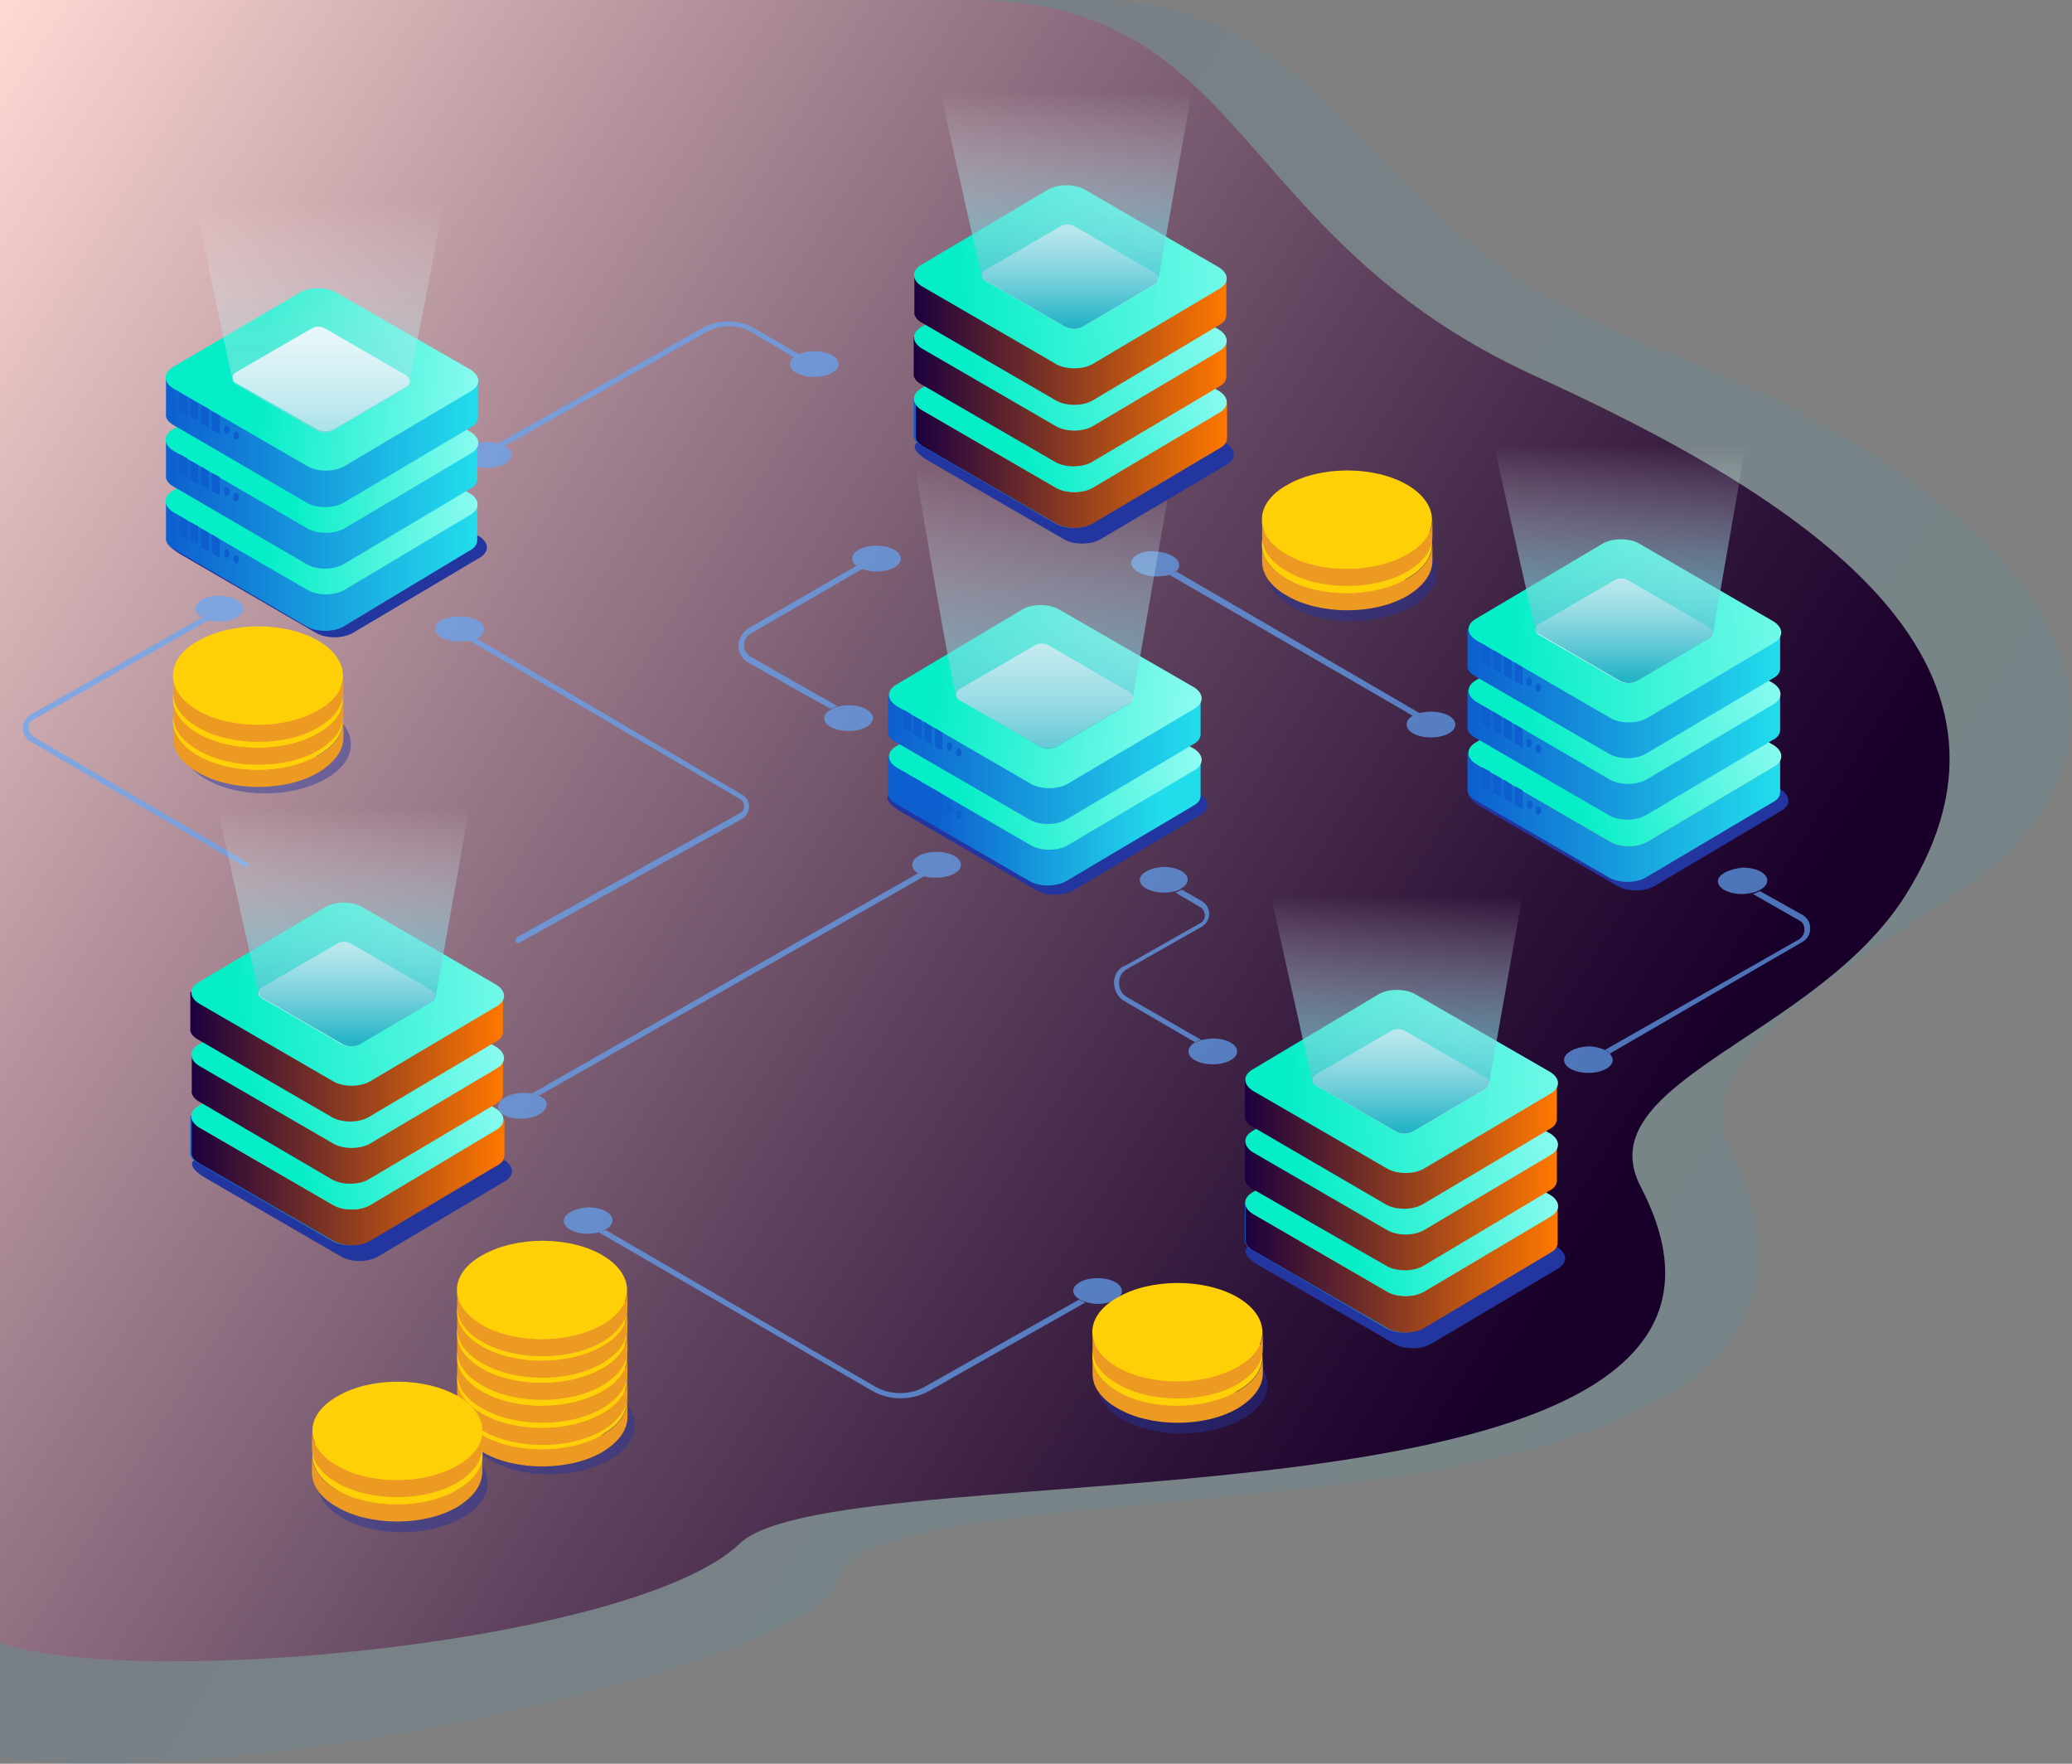 <svg xmlns="http://www.w3.org/2000/svg" width="705" height="600" viewBox="0 0 705 600">
    <rect x="0" y="0" width="705" height="600" fill="#808080" stroke="none"/>
    <defs>
        <linearGradient id="a" x1="-13.692%" x2="74.352%" y1="28.369%" y2="73.702%">
            <stop offset="0%" stop-color="#0D42BF"/>
            <stop offset="99.52%" stop-color="#08CBEC"/>
        </linearGradient>
        <linearGradient id="b" x1="-13.811%" x2="75.924%" y1="28.51%" y2="74.682%">
            <stop offset="0%" stop-color="#FFDAD4"/>
            <stop offset="29.56%" stop-color="#B3929C"/>
            <stop offset="63.82%" stop-color="#61445F"/>
            <stop offset="88.13%" stop-color="#2D1339"/>
            <stop offset="100%" stop-color="#19002A"/>
        </linearGradient>
        <linearGradient id="c" x1="100.125%" x2=".043%" y1="50.009%" y2="50.009%">
            <stop offset=".192%" stop-color="#22DDEC"/>
            <stop offset="100%" stop-color="#0D5FCF"/>
        </linearGradient>
        <linearGradient id="d" x1="122.385%" x2="30.852%" y1="47.391%" y2="50.496%">
            <stop offset=".114%" stop-color="#B9FFFF"/>
            <stop offset="99.46%" stop-color="#06EEC7"/>
        </linearGradient>
        <linearGradient id="e" x1="100.125%" x2=".043%" y1="50.064%" y2="50.064%">
            <stop offset=".192%" stop-color="#22DDEC"/>
            <stop offset="100%" stop-color="#0D5FCF"/>
        </linearGradient>
        <linearGradient id="f" x1="120.961%" x2="39.422%" y1="49.362%" y2="49.981%">
            <stop offset=".114%" stop-color="#B9FFFF"/>
            <stop offset="99.46%" stop-color="#06EEC7"/>
        </linearGradient>
        <linearGradient id="g" x1="99.895%" x2=".043%" y1="49.922%" y2="49.922%">
            <stop offset=".192%" stop-color="#22DDEC"/>
            <stop offset="100%" stop-color="#0D5FCF"/>
        </linearGradient>
        <linearGradient id="h" x1="123.372%" x2="30.599%" y1="54.385%" y2="48.796%">
            <stop offset=".114%" stop-color="#B9FFFF"/>
            <stop offset="99.46%" stop-color="#06EEC7"/>
        </linearGradient>
        <linearGradient id="i" x1="50.066%" x2="50.066%" y1="141.939%" y2="17.643%">
            <stop offset="0%" stop-color="#24B4C6"/>
            <stop offset="19.06%" stop-color="#57C6D3" stop-opacity=".809"/>
            <stop offset="47.78%" stop-color="#9EDEE6" stop-opacity=".52"/>
            <stop offset="71.74%" stop-color="#D3F0F3" stop-opacity=".28"/>
            <stop offset="89.69%" stop-color="#F3FBFC" stop-opacity=".099"/>
            <stop offset="99.58%" stop-color="#FFF" stop-opacity="0"/>
        </linearGradient>
        <linearGradient id="j" x1="87.954%" x2="15.499%" y1="50.144%" y2="50.144%">
            <stop offset=".192%" stop-color="#22DDEC"/>
            <stop offset="100%" stop-color="#0D5FCF"/>
        </linearGradient>
        <linearGradient id="k" x1="121.915%" x2="20.792%" y1="44.074%" y2="52.356%">
            <stop offset=".114%" stop-color="#B9FFFF"/>
            <stop offset="99.46%" stop-color="#06EEC7"/>
        </linearGradient>
        <linearGradient id="l" x1="100.051%" x2=".234%" y1="50.001%" y2="50.001%">
            <stop offset=".192%" stop-color="#22DDEC"/>
            <stop offset="100%" stop-color="#0D5FCF"/>
        </linearGradient>
        <linearGradient id="m" x1="126.344%" x2="14.496%" y1="56.106%" y2="46.952%">
            <stop offset=".114%" stop-color="#B9FFFF"/>
            <stop offset="99.46%" stop-color="#06EEC7"/>
        </linearGradient>
        <linearGradient id="n" x1="50.058%" x2="50.058%" y1="115.2%" y2="10.101%">
            <stop offset="0%" stop-color="#24B4C6"/>
            <stop offset="30.58%" stop-color="#70CEDA" stop-opacity=".693"/>
            <stop offset="63.91%" stop-color="#BCE8EE" stop-opacity=".358"/>
            <stop offset="87.76%" stop-color="#EDF9FA" stop-opacity=".119"/>
            <stop offset="99.58%" stop-color="#FFF" stop-opacity="0"/>
        </linearGradient>
        <linearGradient id="o" x1="100.121%" x2=".303%" y1="50.032%" y2="50.032%">
            <stop offset=".192%" stop-color="#22DDEC"/>
            <stop offset="100%" stop-color="#0D5FCF"/>
        </linearGradient>
        <linearGradient id="p" x1="122.613%" x2="29.606%" y1="36.179%" y2="53.68%">
            <stop offset=".114%" stop-color="#B9FFFF"/>
            <stop offset="99.46%" stop-color="#06EEC7"/>
        </linearGradient>
        <linearGradient id="q" x1="100.121%" x2=".303%" y1="50.282%" y2="50.282%">
            <stop offset=".192%" stop-color="#22DDEC"/>
            <stop offset="100%" stop-color="#0D5FCF"/>
        </linearGradient>
        <linearGradient id="r" x1="127.284%" x2="16.447%" y1="35.876%" y2="56.295%">
            <stop offset=".114%" stop-color="#B9FFFF"/>
            <stop offset="99.46%" stop-color="#06EEC7"/>
        </linearGradient>
        <linearGradient id="s" x1="100.121%" x2=".303%" y1="50.14%" y2="50.14%">
            <stop offset=".192%" stop-color="#22DDEC"/>
            <stop offset="100%" stop-color="#0D5FCF"/>
        </linearGradient>
        <linearGradient id="t" x1="12.784%" x2="156.68%" y1="51.982%" y2="44.205%">
            <stop offset=".537%" stop-color="#06EEC7"/>
            <stop offset="99.89%" stop-color="#B9FFFF"/>
        </linearGradient>
        <linearGradient id="u" x1="50.095%" x2="50.095%" y1="98.038%" y2="15.741%">
            <stop offset="0%" stop-color="#24B4C6"/>
            <stop offset="30.58%" stop-color="#70CEDA" stop-opacity=".693"/>
            <stop offset="63.91%" stop-color="#BCE8EE" stop-opacity=".358"/>
            <stop offset="87.76%" stop-color="#EDF9FA" stop-opacity=".119"/>
            <stop offset="99.58%" stop-color="#FFF" stop-opacity="0"/>
        </linearGradient>
        <linearGradient id="v" x1="100.162%" x2=".344%" y1="50.15%" y2="50.15%">
            <stop offset=".192%" stop-color="#22DDEC"/>
            <stop offset="100%" stop-color="#0D5FCF"/>
        </linearGradient>
        <linearGradient id="w" x1="100.07%" x2=".252%" y1="50.257%" y2="50.257%">
            <stop offset=".192%" stop-color="#FF7800"/>
            <stop offset="100%" stop-color="#1B003F"/>
        </linearGradient>
        <linearGradient id="x" x1="122.935%" x2="29.715%" y1="36.296%" y2="53.798%">
            <stop offset=".114%" stop-color="#B9FFFF"/>
            <stop offset="99.46%" stop-color="#06EEC7"/>
        </linearGradient>
        <linearGradient id="y" x1="100.162%" x2=".081%" y1="50.008%" y2="50.008%">
            <stop offset=".192%" stop-color="#FF7800"/>
            <stop offset="100%" stop-color="#1B003F"/>
        </linearGradient>
        <linearGradient id="z" x1="127.033%" x2="16.45%" y1="35.603%" y2="56.021%">
            <stop offset=".114%" stop-color="#B9FFFF"/>
            <stop offset="99.46%" stop-color="#06EEC7"/>
        </linearGradient>
        <linearGradient id="A" x1="100.162%" x2=".344%" y1="50.222%" y2="50.222%">
            <stop offset=".192%" stop-color="#FF7800"/>
            <stop offset="100%" stop-color="#1B003F"/>
        </linearGradient>
        <linearGradient id="B" x1="12.824%" x2="156.721%" y1="52.099%" y2="44.322%">
            <stop offset=".537%" stop-color="#06EEC7"/>
            <stop offset="99.89%" stop-color="#B9FFFF"/>
        </linearGradient>
        <linearGradient id="C" x1="49.877%" x2="49.877%" y1="98.114%" y2="15.817%">
            <stop offset="0%" stop-color="#24B4C6"/>
            <stop offset="30.58%" stop-color="#70CEDA" stop-opacity=".693"/>
            <stop offset="63.91%" stop-color="#BCE8EE" stop-opacity=".358"/>
            <stop offset="87.76%" stop-color="#EDF9FA" stop-opacity=".119"/>
            <stop offset="99.58%" stop-color="#FFF" stop-opacity="0"/>
        </linearGradient>
        <linearGradient id="D" x1="100.056%" x2=".01%" y1="49.944%" y2="49.944%">
            <stop offset=".192%" stop-color="#22DDEC"/>
            <stop offset="100%" stop-color="#0D5FCF"/>
        </linearGradient>
        <linearGradient id="E" x1="100.193%" x2=".146%" y1="50.051%" y2="50.051%">
            <stop offset=".192%" stop-color="#FF7800"/>
            <stop offset="100%" stop-color="#1B003F"/>
        </linearGradient>
        <linearGradient id="F" x1="122.548%" x2="29.541%" y1="36.481%" y2="53.983%">
            <stop offset=".114%" stop-color="#B9FFFF"/>
            <stop offset="99.46%" stop-color="#06EEC7"/>
        </linearGradient>
        <linearGradient id="G" x1="100.056%" x2=".01%" y1="50.194%" y2="50.194%">
            <stop offset=".192%" stop-color="#FF7800"/>
            <stop offset="100%" stop-color="#1B003F"/>
        </linearGradient>
        <linearGradient id="H" x1="126.927%" x2="16.344%" y1="35.788%" y2="56.207%">
            <stop offset=".114%" stop-color="#B9FFFF"/>
            <stop offset="99.46%" stop-color="#06EEC7"/>
        </linearGradient>
        <linearGradient id="I" x1="100.056%" x2=".01%" y1="50.015%" y2="50.015%">
            <stop offset=".192%" stop-color="#FF7800"/>
            <stop offset="100%" stop-color="#1B003F"/>
        </linearGradient>
        <linearGradient id="J" x1="12.719%" x2="156.615%" y1="51.894%" y2="44.116%">
            <stop offset=".537%" stop-color="#06EEC7"/>
            <stop offset="99.89%" stop-color="#B9FFFF"/>
        </linearGradient>
        <linearGradient id="K" x1="50.019%" x2="50.019%" y1="97.981%" y2="15.684%">
            <stop offset="0%" stop-color="#24B4C6"/>
            <stop offset="30.58%" stop-color="#70CEDA" stop-opacity=".693"/>
            <stop offset="63.91%" stop-color="#BCE8EE" stop-opacity=".358"/>
            <stop offset="87.76%" stop-color="#EDF9FA" stop-opacity=".119"/>
            <stop offset="99.58%" stop-color="#FFF" stop-opacity="0"/>
        </linearGradient>
        <linearGradient id="L" x1="100.006%" x2=".188%" y1="50.147%" y2="50.147%">
            <stop offset=".192%" stop-color="#22DDEC"/>
            <stop offset="100%" stop-color="#0D5FCF"/>
        </linearGradient>
        <linearGradient id="M" x1="100.143%" x2=".061%" y1="50.254%" y2="50.254%">
            <stop offset=".192%" stop-color="#FF7800"/>
            <stop offset="100%" stop-color="#1B003F"/>
        </linearGradient>
        <linearGradient id="N" x1="122.727%" x2="29.719%" y1="36.294%" y2="53.795%">
            <stop offset=".114%" stop-color="#B9FFFF"/>
            <stop offset="99.46%" stop-color="#06EEC7"/>
        </linearGradient>
        <linearGradient id="O" x1="100.006%" x2=".188%" y1="50.005%" y2="50.005%">
            <stop offset=".192%" stop-color="#FF7800"/>
            <stop offset="100%" stop-color="#1B003F"/>
        </linearGradient>
        <linearGradient id="P" x1="127.106%" x2="16.523%" y1="35.6%" y2="56.019%">
            <stop offset=".114%" stop-color="#B9FFFF"/>
            <stop offset="99.46%" stop-color="#06EEC7"/>
        </linearGradient>
        <linearGradient id="Q" x1="100.006%" x2="-.041%" y1="50.023%" y2="50.023%">
            <stop offset=".192%" stop-color="#FF7800"/>
            <stop offset="100%" stop-color="#1B003F"/>
        </linearGradient>
        <linearGradient id="R" x1="12.897%" x2="156.794%" y1="52.097%" y2="44.32%">
            <stop offset=".537%" stop-color="#06EEC7"/>
            <stop offset="99.89%" stop-color="#B9FFFF"/>
        </linearGradient>
        <linearGradient id="S" x1="49.961%" x2="49.961%" y1="98.112%" y2="15.815%">
            <stop offset="0%" stop-color="#24B4C6"/>
            <stop offset="30.58%" stop-color="#70CEDA" stop-opacity=".693"/>
            <stop offset="63.91%" stop-color="#BCE8EE" stop-opacity=".358"/>
            <stop offset="87.76%" stop-color="#EDF9FA" stop-opacity=".119"/>
            <stop offset="99.58%" stop-color="#FFF" stop-opacity="0"/>
        </linearGradient>
    </defs>
    <g fill="none" fill-rule="evenodd">
        <path fill="url(#a)" fill-rule="nonzero" d="M0 0v598.08c89.346 11.923 279.722-34.308 284.834-59.857 9.738-47.934 379.536 4.137 303.094-149.155-17.772-35.768 75.955-78.105 96.162-99.517 60.131-64.237-20.45-133.826-121.481-171.54C456.952 78.348 459.387.486 370.529 0H0z" opacity=".07"/>
        <path fill="url(#b)" fill-rule="nonzero" d="M0 0v558.906c47.229 16.059 216.426 0 251.726-33.822 34.813-33.335 371.745 3.65 306.5-121.416-18.501-35.525 59.646-50.854 90.077-99.032 50.637-80.295-35.3-135.529-126.837-177.136C418.731 80.296 424.574 0 329.872 0H0z"/>
        <path fill="#63A7F7" fill-rule="nonzero" d="M203.766 419.24l92.754 53.774c2.921 1.703 6.33 2.676 9.738 2.676 3.408 0 6.573-.73 9.738-2.433l53.315-30.172c-.73-.243-1.46-.486-2.191-.973l-52.098 29.442c-5.356 3.163-12.172 3.163-17.528 0L206.2 418.51c-.73.243-1.704.487-2.435.73zM180.882 372.036c.974.243 1.704.487 2.435.73l131.218-74.7c-.73-.243-1.46-.486-2.19-.972l-131.463 74.942zM251.239 219.718c0 2.19 1.217 4.38 3.164 5.596 9.251 5.11 20.45 11.68 28.24 15.816.73-.243 1.461-.73 2.191-.973-7.79-4.38-19.719-11.193-29.457-16.79-1.46-.73-2.19-2.19-2.19-3.893 0-1.703.73-3.163 2.19-3.893L293.6 193.44c-.73-.243-1.461-.486-2.191-.973l-37.005 21.412c-1.947 1.46-3.164 3.65-3.164 5.84zM546.054 357.194c.487.243.974.486 1.461.973l.244.243 65.487-37.958c1.704-.973 2.678-2.676 2.678-4.623 0-1.946-.974-3.65-2.678-4.623l-14.363-8.03c-.73.244-1.46.73-2.435.974l15.824 9.003c1.218.73 1.705 1.703 1.705 3.163 0 1.216-.73 2.433-1.705 3.163l-66.218 37.715zM7.79 247.7c0 1.946.974 3.65 2.678 4.623l72.791 42.58c.244 0 .244.244.487.244.244 0 .73-.243.73-.487.244-.486.244-.973-.243-1.216l-72.79-42.825c-.975-.73-1.705-1.703-1.705-2.92 0-1.216.73-2.433 1.704-2.92l59.645-33.82c-.73-.244-1.704-.487-2.191-.974l-58.428 33.092c-1.704.973-2.678 2.676-2.678 4.623zM175.526 320.452c.244.244.487.487.73.487.244 0 .244 0 .487-.243l75.713-42.095c1.46-.973 2.434-2.433 2.434-4.136 0-1.703-.973-3.407-2.434-4.137l-90.563-53.287c-.73.244-1.46.73-2.434.73l92.267 54.017c.973.487 1.46 1.46 1.46 2.433 0 .974-.487 1.947-1.46 2.434l-75.713 42.094c-.487.487-.73 1.217-.487 1.703zM169.44 150.858c.73.244 1.704.487 2.191.974l68.409-38.688c5.112-2.92 11.442-2.92 16.311.243l13.877 8.273c.486-.487 1.217-.73 1.947-.973l-15.094-8.76c-5.599-3.406-12.659-3.406-18.258-.243l-69.383 39.174zM398.038 195.63l82.772 47.933c.487-.486 1.218-.73 2.191-.973l-82.772-48.177c-.73.486-1.46.973-2.191 1.216zM379.049 334.321c0 2.677 1.46 5.11 3.652 6.327l23.858 13.869c.73-.243 1.46-.73 2.19-.73l-25.318-14.6c-1.704-.972-2.678-2.676-2.678-4.866 0-1.946.974-3.65 2.678-4.623l25.319-14.355c1.704-.974 2.678-2.677 2.678-4.38 0-1.947-.974-3.407-2.435-4.38l-6.816-3.893c-.73.243-1.461.73-2.191.973l8.277 4.867c.974.486 1.704 1.703 1.704 2.92 0 1.216-.73 2.19-1.704 2.676l-25.319 14.356c-2.434.73-3.895 3.163-3.895 5.84zM365.172 439.192c0 .974.73 1.947 1.948 2.677.487.486 1.217.73 2.191.973 1.217.487 2.678.73 4.139.73 4.625 0 8.277-1.946 8.277-4.38 0-2.433-3.652-4.38-8.277-4.38-4.626 0-8.278 1.947-8.278 4.38z" opacity=".69"/>
        <path fill="#63A7F7" fill-rule="nonzero" d="M532.178 360.6c0 2.433 3.652 4.38 8.277 4.38 4.626 0 8.277-1.947 8.277-4.38 0-.73-.486-1.46-.973-2.19l-.244-.243c-.487-.244-.974-.73-1.46-.973-.244 0-.244-.244-.487-.244-1.461-.486-3.165-.973-5.113-.973-4.625.243-8.277 2.19-8.277 4.623zM310.397 294.174c0 1.216.73 2.19 1.947 2.92.487.486 1.217.73 2.191.973 1.217.486 2.678.486 4.139.486 4.625 0 8.277-1.946 8.277-4.38 0-2.433-3.652-4.38-8.277-4.38-4.626 0-8.277 1.947-8.277 4.38zM404.368 357.68c0 2.433 3.651 4.38 8.277 4.38 4.625 0 8.277-1.947 8.277-4.38s-3.652-4.38-8.277-4.38c-1.217 0-2.435.244-3.652.487-.974.243-1.704.487-2.19.73-1.462.73-2.435 1.947-2.435 3.163zM387.813 299.283c0 2.434 3.652 4.38 8.277 4.38 1.461 0 2.678-.243 3.652-.486.974-.244 1.704-.487 2.191-.974 1.46-.73 2.191-1.946 2.191-2.92 0-2.433-3.652-4.38-8.277-4.38-4.382.244-8.034 2.19-8.034 4.38zM169.44 376.66c.243 2.432 3.895 4.136 8.52 3.892 4.626-.243 8.034-2.433 8.034-4.866 0-1.217-.973-2.19-2.677-2.92-.73-.243-1.705-.487-2.435-.73-.974-.243-2.191-.243-3.408-.243-4.626.243-8.034 2.433-8.034 4.866zM289.947 190.033c0 .973.73 1.946 1.704 2.676.487.487 1.217.73 2.191.974 1.217.486 2.678.73 4.382.73 4.626 0 8.277-1.947 8.277-4.38s-3.651-4.38-8.277-4.38c-4.625 0-8.277 1.947-8.277 4.38zM268.767 123.85c0 2.433 3.652 4.38 8.277 4.38 4.626 0 8.277-1.947 8.277-4.38s-3.651-4.38-8.277-4.38c-1.704 0-3.165.243-4.382.73-.73.243-1.46.487-1.948.973-1.46.73-1.947 1.704-1.947 2.677zM157.511 154.751c0 2.434 3.652 4.38 8.277 4.38 4.626 0 8.278-1.946 8.278-4.38 0-1.216-.974-2.19-2.192-2.92-.73-.243-1.46-.73-2.19-.973-1.218-.243-2.435-.486-3.896-.486-4.625 0-8.277 1.946-8.277 4.38zM148.017 213.878c0 2.433 3.651 4.38 8.277 4.38 1.217 0 2.434-.243 3.408-.243a30.662 30.662 0 0 0 2.435-.73c1.704-.73 2.677-1.947 2.677-3.164 0-2.433-3.651-4.38-8.277-4.38-4.869 0-8.52 1.704-8.52 4.137zM478.62 246.483c0 2.433 3.651 4.38 8.277 4.38 4.625 0 8.277-1.947 8.277-4.38s-3.652-4.38-8.277-4.38c-1.461 0-2.922.244-4.14.487-.73.243-1.46.487-2.19.973-1.217.73-1.948 1.703-1.948 2.92zM584.52 299.77c0 2.433 3.651 4.38 8.277 4.38 1.217 0 2.434-.244 3.651-.487.974-.243 1.704-.486 2.435-.973 1.46-.73 2.434-1.947 2.434-3.163 0-2.433-3.651-4.38-8.277-4.38-4.869.487-8.52 2.433-8.52 4.623zM384.892 191.25c-.244 2.433 3.408 4.622 8.034 4.866 1.947 0 3.651-.244 4.868-.487.73-.243 1.461-.486 1.948-.973.974-.73 1.46-1.46 1.46-2.19.244-2.433-3.408-4.623-8.033-4.866-4.139-.487-8.034 1.46-8.277 3.65zM191.837 415.347c0 2.433 3.652 4.38 8.277 4.38 1.218 0 2.435-.244 3.652-.487.974-.243 1.704-.487 2.191-.973 1.46-.73 2.435-1.947 2.435-3.163 0-2.434-3.652-4.38-8.278-4.38-4.382.243-8.277 2.19-8.277 4.623zM66.461 207.065c0 1.217.974 2.19 2.191 2.92.73.243 1.461.73 2.191.973 1.218.244 2.435.487 3.652.487 4.626 0 8.277-1.947 8.277-4.38s-3.651-4.38-8.277-4.38c-4.382 0-8.034 1.947-8.034 4.38zM280.452 244.293c0 2.433 3.652 4.38 8.278 4.38 4.625 0 8.277-1.947 8.277-4.38s-3.652-4.38-8.277-4.38c-1.218 0-2.678.244-3.652.487-.974.243-1.704.487-2.191.973-1.704.73-2.435 1.704-2.435 2.92z" opacity=".69"/>
        <path fill="#23359E" fill-rule="nonzero" d="M58.184 182.003c-3.408 1.947.244 4.867 3.652 6.813l45.768 26.522c3.408 1.947 9.008 1.947 12.416 0l43.09-25.549c3.409-1.946 3.409-5.11 0-7.3l-45.768-26.034c-3.408-1.947-9.008-1.947-12.416 0l-46.742 25.548z"/>
        <path fill="url(#c)" fill-rule="nonzero" d="M56.237 170.324l17.284.243 28.24-16.789c3.409-1.946 9.008-1.946 12.416 0l30.431 17.762 17.772.244v11.922c0 1.46-.73 2.677-2.678 3.65l-42.847 25.792c-3.408 1.947-9.007 1.947-12.416 0l-45.525-26.522c-1.704-.973-2.677-2.433-2.434-3.65v-12.652h-.243z"/>
        <path fill="url(#d)" fill-rule="nonzero" d="M58.914 166.917c-3.408 1.947-3.408 5.11 0 7.3l45.769 26.522c3.408 1.946 9.007 1.946 12.416 0l42.847-25.549c3.408-1.946 3.408-5.11 0-7.3l-45.525-26.278c-3.409-1.946-9.008-1.946-12.416 0l-43.09 25.305z"/>
        <path fill="#57B156" fill-rule="nonzero" d="M138.279 169.837l-27.753-16.059c-1.461-.73-3.165-.73-4.383 0l-26.049 15.086c-1.217.73-1.217 2.676 0 3.406l27.51 15.816c1.704.974 4.139.974 5.843 0l24.832-14.599c1.46-.73 1.46-2.92 0-3.65z"/>
        <path fill="#0D5FCF" fill-rule="nonzero" d="M72.06 188.086l2.679 1.703v-6.326l-2.678-1.703zM68.409 186.14l2.678 1.46v-6.327l-2.678-1.46zM64.757 183.95l2.678 1.46v-6.327l-2.678-1.46zM61.106 181.76l2.677 1.703v-6.326l-2.677-1.703zM76.2 188.33c0 .73.486 1.46.973 1.46s.974-.73.974-1.46-.487-1.46-.974-1.46c-.73 0-.974.486-.974 1.46zM79.364 190.276c0 .73.487 1.46.974 1.46s.974-.73.974-1.46-.487-1.46-.974-1.46c-.73 0-.974.73-.974 1.46z"/>
        <path fill="url(#e)" fill-rule="nonzero" d="M56.237 149.398l17.284.244 28.24-16.79c3.409-1.946 9.008-1.946 12.416 0l30.431 17.763 17.772.243v11.923c0 1.46-.73 2.676-2.678 3.65l-42.847 25.548c-3.408 1.947-9.007 1.947-12.416 0l-45.525-26.522c-1.704-.973-2.677-2.433-2.434-3.65v-12.409h-.243z"/>
        <path fill="url(#f)" fill-rule="nonzero" d="M58.914 145.992c-3.408 1.946-3.408 5.11 0 7.3l45.769 26.521c3.408 1.947 9.007 1.947 12.416 0l43.09-25.548c3.408-1.947 3.408-5.11 0-7.3l-45.768-26.522c-3.409-1.946-9.008-1.946-12.416 0l-43.09 25.549z"/>
        <path fill="#57B156" fill-rule="nonzero" d="M138.279 148.912l-27.753-16.06c-1.461-.73-3.165-.73-4.383 0l-26.049 15.086c-1.217.73-1.217 2.677 0 3.407l27.51 15.816c1.704.973 4.139.973 5.843 0l24.832-14.6c1.46-.973 1.46-2.92 0-3.65z"/>
        <path fill="#0D5FCF" fill-rule="nonzero" d="M72.06 167.16l2.679 1.46v-6.326l-2.678-1.46zM68.409 164.97l2.678 1.46v-6.082l-2.678-1.703zM64.757 163.024l2.678 1.46v-6.326l-2.678-1.46zM61.106 160.834l2.677 1.46v-6.326l-2.677-1.46zM76.2 167.16c0 .73.486 1.46.973 1.46s.974-.73.974-1.46-.487-1.46-.974-1.46c-.73 0-.974.73-.974 1.46zM79.364 169.107c0 .73.487 1.46.974 1.46s.974-.73.974-1.46-.487-1.46-.974-1.46c-.73.244-.974.73-.974 1.46z"/>
        <path fill="url(#g)" fill-rule="nonzero" d="M56.237 128.473l17.284.243 28.484-16.789c3.408-1.946 9.007-1.946 12.416 0l30.43 17.762 17.772.244v11.922c0 1.46-.73 2.677-2.677 3.65l-43.09 25.549c-3.41 1.946-9.008 1.946-12.417 0l-45.525-26.522c-1.704-.973-2.677-2.433-2.434-3.65v-12.41h-.243z"/>
        <path fill="url(#h)" fill-rule="nonzero" d="M58.914 124.823c-3.408 1.947-3.408 5.11 0 7.3l45.769 26.522c3.408 1.946 9.007 1.946 12.416 0l43.09-25.549c3.408-1.947 3.408-5.11 0-7.3l-45.768-26.278c-3.409-1.947-9.008-1.947-12.416 0l-43.09 25.305z"/>
        <path fill="#FFF" fill-rule="nonzero" d="M138.279 127.743l-27.753-16.06c-1.461-.73-3.165-.73-4.383 0L80.094 126.77c-1.217.73-1.217 2.676 0 3.406l27.754 15.816c1.704.973 4.138.973 5.842 0l24.832-14.6c1.217-.73 1.217-2.676-.243-3.65z"/>
        <path fill="#0D5FCF" fill-rule="nonzero" d="M72.06 146.235l2.679 1.46v-6.326l-2.678-1.46zM68.409 144.045l2.678 1.46v-6.326l-2.678-1.46zM64.757 141.855l2.678 1.46v-6.083l-2.678-1.703zM61.106 139.909l2.677 1.46v-6.326l-2.677-1.46zM76.2 146.235c0 .73.486 1.46.973 1.46s.974-.73.974-1.46-.487-1.46-.974-1.46c-.73 0-.974.73-.974 1.46zM79.364 148.182c0 .73.487 1.46.974 1.46s.974-.73.974-1.46-.487-1.46-.974-1.46c-.73 0-.974.73-.974 1.46z"/>
        <path fill="url(#i)" fill-rule="nonzero" d="M62.81 50.854h91.78l-15.094 78.106c-.244 1.216-.244 2.433-1.217 2.92l-24.832 14.599c-1.704.973-4.139.973-5.843 0l-27.51-15.816c-.486-.244-.973-.974-.973-1.217-4.139-18.492-16.311-78.592-16.311-78.592z"/>
        <path fill="#23359E" fill-rule="nonzero" d="M70.113 241.373c11.442-6.57 29.7-6.57 40.9 0 11.198 6.57 11.198 17.276-.244 23.602-11.442 6.57-29.7 6.57-40.9 0-11.198-6.57-11.198-17.032.244-23.602z" opacity=".45"/>
        <path fill="#FFD008" fill-rule="nonzero" d="M103.952 241.617c3.409 1.946 5.356 4.38 6.33 6.813v-5.84c-.73-2.433-2.921-4.867-6.33-6.813-8.764-5.11-23.37-5.11-32.135 0-4.382 2.676-6.573 5.84-6.816 9.246v5.84c0-3.407 2.19-6.813 6.816-9.246 9.008-5.11 23.371-5.11 32.135 0zM110.282 248.43c.244.73.487 1.703.487 2.433v-5.84c0-.73-.243-1.703-.487-2.433v5.84z"/>
        <path fill="#FFCA05" fill-rule="nonzero" d="M65 245.266v5.84c0 3.407 2.192 6.813 6.574 9.246 8.764 5.11 23.37 5.11 32.135 0 4.382-2.676 6.817-6.083 6.817-9.49v-5.839c0 3.407-2.192 6.813-6.817 9.49-9.008 5.11-23.371 5.11-32.135 0-4.139-2.677-6.33-6.083-6.573-9.247z"/>
        <path fill="#FFD008" fill-rule="nonzero" d="M65.244 251.106s0-.243 0 0v-5.84c-.243 1.704 0 3.894 0 5.84z"/>
        <path fill="#FFCA05" fill-rule="nonzero" d="M71.817 235.777c-9.007 5.11-9.007 13.383 0 18.736 8.764 5.11 23.371 5.11 32.135 0 9.008-5.11 9.008-13.383 0-18.736-8.764-5.11-23.127-5.11-32.135 0z"/>
        <path fill="#EC9A22" fill-rule="nonzero" d="M103.952 239.183c-8.764-5.11-23.37-5.11-32.135 0-3.651 2.19-5.843 4.867-6.573 7.787-.73-3.893 1.46-8.03 6.573-10.95 9.008-5.11 23.371-5.11 32.135 0 5.113 2.92 7.304 7.057 6.33 10.95-.487-3.164-2.678-5.84-6.33-7.787z"/>
        <path fill="#EC9A22" fill-rule="nonzero" d="M58.914 245.266v5.84c0 4.38 2.922 8.516 8.521 11.68 11.199 6.57 29.7 6.57 40.9 0 5.599-3.407 8.52-7.543 8.52-11.923v-5.84c0 4.38-2.921 8.76-8.52 11.923-11.443 6.57-29.701 6.57-40.9 0-5.6-3.163-8.52-7.543-8.52-11.68z"/>
        <path fill="#FFD008" fill-rule="nonzero" d="M108.334 233.344c11.2 6.57 11.2 17.275-.243 23.602-11.442 6.57-29.7 6.57-40.9 0-11.198-6.57-11.198-17.276.244-23.602 11.442-6.57 29.7-6.57 40.9 0zm-4.382 21.169c9.008-5.11 9.008-13.383 0-18.736-8.764-5.11-23.37-5.11-32.135 0-9.007 5.11-9.007 13.383 0 18.736 8.764 5.11 23.128 5.11 32.135 0z"/>
        <path fill="#FFD008" fill-rule="nonzero" d="M103.952 234.074c3.409 1.946 5.356 4.38 6.33 6.813v-5.84c-.73-2.433-2.921-4.866-6.33-6.813-8.764-5.11-23.37-5.11-32.135 0-4.382 2.677-6.573 5.84-6.816 9.246v5.84c0-3.407 2.19-6.813 6.816-9.246 9.008-5.11 23.371-5.11 32.135 0zM110.282 240.887c.244.73.487 1.703.487 2.433v-5.84c0-.73-.243-1.703-.487-2.433v5.84z"/>
        <path fill="#FFCA05" fill-rule="nonzero" d="M65 237.723v5.84c0 3.407 2.192 6.813 6.574 9.246 8.764 5.11 23.37 5.11 32.135 0 4.382-2.676 6.817-6.083 6.817-9.49v-5.839c0 3.407-2.192 6.813-6.817 9.49-9.008 5.11-23.371 5.11-32.135 0-4.139-2.677-6.33-5.84-6.573-9.247z"/>
        <path fill="#FFD008" fill-rule="nonzero" d="M65.244 243.563v-5.84c-.243 1.704 0 4.137 0 5.84z"/>
        <path fill="#FFCA05" fill-rule="nonzero" d="M71.817 228.234c-9.007 5.11-9.007 13.383 0 18.736 8.764 5.11 23.371 5.11 32.135 0 9.008-5.11 9.008-13.383 0-18.736-8.764-5.11-23.127-5.11-32.135 0z"/>
        <path fill="#EC9A22" fill-rule="nonzero" d="M103.952 231.64c-8.764-5.11-23.37-5.11-32.135 0-3.651 2.19-5.843 4.867-6.573 7.787-.73-3.893 1.46-8.03 6.573-10.95 9.008-5.11 23.371-5.11 32.135 0 5.113 2.92 7.304 7.057 6.33 10.95-.487-2.92-2.678-5.84-6.33-7.787z"/>
        <path fill="#EC9A22" fill-rule="nonzero" d="M58.914 237.723v5.84c0 4.38 2.922 8.516 8.521 11.68 11.199 6.57 29.7 6.57 40.9 0 5.599-3.407 8.52-7.543 8.52-11.923v-5.84c0 4.38-2.921 8.76-8.52 11.923-11.443 6.57-29.701 6.57-40.9 0-5.6-3.163-8.52-7.543-8.52-11.68z"/>
        <path fill="#FFD008" fill-rule="nonzero" d="M108.334 225.8c11.2 6.57 11.2 17.277-.243 23.603-11.442 6.57-29.7 6.57-40.9 0-11.198-6.57-11.198-17.276.244-23.602 11.442-6.57 29.7-6.57 40.9 0zm-4.382 21.17c9.008-5.11 9.008-13.383 0-18.736-8.764-5.11-23.37-5.11-32.135 0-9.007 5.11-9.007 13.383 0 18.736 8.764 5.11 23.128 5.11 32.135 0z"/>
        <path fill="#FFD008" fill-rule="nonzero" d="M110.282 233.1c.244.73.487 1.704.487 2.434v-5.84c0-.73-.243-1.703-.487-2.433v5.839z"/>
        <path fill="#FFCA05" fill-rule="nonzero" d="M65 229.937v5.84c0 3.406 2.192 6.813 6.574 9.246 8.764 5.11 23.37 5.11 32.135 0 4.382-2.676 6.817-6.083 6.817-9.49v-5.84c0 3.407-2.192 6.814-6.817 9.49-9.008 5.11-23.371 5.11-32.135 0-4.139-2.676-6.33-5.84-6.573-9.246z"/>
        <path fill="#FFD008" fill-rule="nonzero" d="M65.244 235.777v-5.84c-.243 1.703 0 4.137 0 5.84z"/>
        <path fill="#EC9A22" fill-rule="nonzero" d="M58.914 229.937v5.84c0 4.38 2.922 8.516 8.521 11.68 11.199 6.569 29.7 6.569 40.9 0 5.599-3.407 8.52-7.544 8.52-11.923v-5.84c0 4.38-2.921 8.76-8.52 11.923-11.443 6.57-29.701 6.57-40.9 0-5.6-3.164-8.52-7.543-8.52-11.68z"/>
        <path fill="#FFD008" fill-rule="nonzero" d="M108.334 218.015c11.2 6.57 11.2 17.275-.243 23.602-11.442 6.57-29.7 6.57-40.9 0-11.198-6.57-11.198-17.276.244-23.602 11.442-6.57 29.7-6.57 40.9 0z"/>
        <path fill="#23359E" fill-rule="nonzero" d="M166.762 473.014c11.442-6.57 29.7-6.57 40.9 0 11.198 6.57 11.198 17.275-.244 23.602-11.442 6.57-29.7 6.57-40.9 0-11.198-6.327-11.198-17.033.244-23.602z" opacity=".45"/>
        <path fill="#FFD008" fill-rule="nonzero" d="M200.601 473.014c3.409 1.946 5.356 4.38 6.33 6.813v-5.84c-.73-2.433-2.921-4.866-6.33-6.813-8.764-5.11-23.37-5.11-32.135 0-4.382 2.677-6.573 5.84-6.816 9.246v5.84c0-3.407 2.19-6.813 6.816-9.246 9.008-5.353 23.371-5.353 32.135 0zM206.931 479.827c.243.73.487 1.703.487 2.433v-5.84c0-.73-.244-1.703-.487-2.433v5.84z"/>
        <path fill="#FFCA05" fill-rule="nonzero" d="M161.893 476.42v5.84c0 3.406 2.191 6.813 6.573 9.246 8.764 5.11 23.371 5.11 32.135 0 4.382-2.676 6.817-6.083 6.817-9.49v-5.84c0 3.407-2.191 6.814-6.817 9.49-9.007 5.11-23.37 5.11-32.135 0-4.382-2.433-6.573-5.84-6.573-9.246z"/>
        <path fill="#FFD008" fill-rule="nonzero" d="M161.893 482.26v-5.84 5.84z"/>
        <path fill="#FFCA05" fill-rule="nonzero" d="M168.466 467.174c-9.007 5.11-9.007 13.383 0 18.736 8.764 5.11 23.371 5.11 32.135 0 9.008-5.11 9.008-13.383 0-18.736-8.764-5.11-23.127-5.11-32.135 0z"/>
        <path fill="#EC9A22" fill-rule="nonzero" d="M200.601 470.337c-8.764-5.11-23.37-5.11-32.135 0-3.652 2.19-5.843 4.867-6.573 7.786-.73-3.893 1.46-8.03 6.573-10.949 9.008-5.11 23.371-5.11 32.135 0 5.113 2.92 7.304 7.056 6.33 10.95-.487-2.92-2.678-5.597-6.33-7.787z"/>
        <path fill="#EC9A22" fill-rule="nonzero" d="M155.563 476.42v5.84c0 4.38 2.922 8.516 8.521 11.68 11.199 6.569 29.7 6.569 40.9 0 5.599-3.407 8.52-7.544 8.52-11.923v-5.84c0 4.38-2.921 8.76-8.52 11.923-11.443 6.57-29.701 6.57-40.9 0-5.6-3.164-8.52-7.3-8.52-11.68z"/>
        <path fill="#FFD008" fill-rule="nonzero" d="M204.983 464.498c11.2 6.57 11.2 17.275-.243 23.602-11.442 6.57-29.7 6.57-40.9 0-11.198-6.57-11.198-17.276.244-23.602 11.442-6.57 29.7-6.57 40.9 0zm-4.382 21.168c9.008-5.11 9.008-13.382 0-18.735-8.764-5.11-23.37-5.11-32.135 0-9.007 5.11-9.007 13.382 0 18.735 8.764 5.11 23.128 5.11 32.135 0z"/>
        <path fill="#FFD008" fill-rule="nonzero" d="M200.601 465.47c3.409 1.947 5.356 4.38 6.33 6.814v-5.84c-.73-2.433-2.921-4.866-6.33-6.813-8.764-5.11-23.37-5.11-32.135 0-4.382 2.677-6.573 5.84-6.816 9.246v5.84c0-3.406 2.19-6.813 6.816-9.246 9.008-5.11 23.371-5.11 32.135 0zM206.931 472.284c.243.73.487 1.703.487 2.433v-5.84c0-.73-.244-1.703-.487-2.433v5.84z"/>
        <path fill="#FFCA05" fill-rule="nonzero" d="M161.893 468.877v5.84c0 3.406 2.191 6.813 6.573 9.246 8.764 5.11 23.371 5.11 32.135 0 4.382-2.676 6.817-6.083 6.817-9.49v-5.839c0 3.406-2.191 6.813-6.817 9.49-9.007 5.11-23.37 5.11-32.135 0-4.382-2.434-6.573-5.84-6.573-9.247z"/>
        <path fill="#FFD008" fill-rule="nonzero" d="M161.893 474.717v-5.84 5.84z"/>
        <path fill="#FFCA05" fill-rule="nonzero" d="M168.466 459.631c-9.007 5.11-9.007 13.383 0 18.736 8.764 5.11 23.371 5.11 32.135 0 9.008-5.11 9.008-13.383 0-18.736-8.764-5.11-23.127-5.11-32.135 0z"/>
        <path fill="#EC9A22" fill-rule="nonzero" d="M200.601 462.794c-8.764-5.11-23.37-5.11-32.135 0-3.652 2.19-5.843 4.867-6.573 7.787-.73-3.894 1.46-8.03 6.573-10.95 9.008-5.11 23.371-5.11 32.135 0 5.113 2.92 7.304 7.056 6.33 10.95-.487-2.92-2.678-5.597-6.33-7.787z"/>
        <path fill="#EC9A22" fill-rule="nonzero" d="M155.563 469.12v5.84c0 4.38 2.922 8.517 8.521 11.68 11.199 6.57 29.7 6.57 40.9 0 5.599-3.407 8.52-7.543 8.52-11.923v-5.84c0 4.38-2.921 8.76-8.52 11.923-11.443 6.57-29.701 6.57-40.9 0-5.6-3.163-8.52-7.543-8.52-11.68z"/>
        <path fill="#FFD008" fill-rule="nonzero" d="M204.983 457.198c11.2 6.57 11.2 17.276-.243 23.602-11.442 6.57-29.7 6.57-40.9 0-11.198-6.57-11.198-17.276.244-23.602 11.442-6.57 29.7-6.57 40.9 0zm-4.382 21.169c9.008-5.11 9.008-13.383 0-18.736-8.764-5.11-23.37-5.11-32.135 0-9.007 5.11-9.007 13.383 0 18.736 8.764 5.11 23.128 5.11 32.135 0z"/>
        <path fill="#FFD008" fill-rule="nonzero" d="M200.601 457.928c3.409 1.946 5.356 4.38 6.33 6.813v-5.84c-.73-2.433-2.921-4.866-6.33-6.813-8.764-5.11-23.37-5.11-32.135 0-4.382 2.677-6.573 5.84-6.816 9.246v5.84c0-3.406 2.19-6.813 6.816-9.246 9.008-5.11 23.371-5.11 32.135 0zM206.931 464.74c.243.73.487 1.704.487 2.434v-5.84c0-.73-.244-1.703-.487-2.433v5.84z"/>
        <path fill="#FFCA05" fill-rule="nonzero" d="M161.893 461.578v5.84c0 3.406 2.191 6.812 6.573 9.246 8.764 5.11 23.371 5.11 32.135 0 4.382-2.677 6.817-6.083 6.817-9.49v-5.84c0 3.407-2.191 6.813-6.817 9.49-9.007 5.11-23.37 5.11-32.135 0-4.382-2.677-6.573-6.083-6.573-9.246z"/>
        <path fill="#FFD008" fill-rule="nonzero" d="M161.893 467.417c0-.243 0-.243 0 0v-5.84 5.84z"/>
        <path fill="#FFCA05" fill-rule="nonzero" d="M168.466 452.088c-9.007 5.11-9.007 13.383 0 18.736 8.764 5.11 23.371 5.11 32.135 0 9.008-5.11 9.008-13.383 0-18.736-8.764-5.11-23.127-5.11-32.135 0z"/>
        <path fill="#EC9A22" fill-rule="nonzero" d="M200.601 455.251c-8.764-5.11-23.37-5.11-32.135 0-3.652 2.19-5.843 4.867-6.573 7.787-.73-3.893 1.46-8.03 6.573-10.95 9.008-5.11 23.371-5.11 32.135 0 5.113 2.92 7.304 7.057 6.33 10.95-.487-2.92-2.678-5.597-6.33-7.787z"/>
        <path fill="#EC9A22" fill-rule="nonzero" d="M155.563 461.578v5.84c0 4.38 2.922 8.516 8.521 11.679 11.199 6.57 29.7 6.57 40.9 0 5.599-3.407 8.52-7.543 8.52-11.923v-5.84c0 4.38-2.921 8.76-8.52 11.923-11.443 6.57-29.701 6.57-40.9 0-5.6-3.163-8.52-7.543-8.52-11.68z"/>
        <path fill="#FFD008" fill-rule="nonzero" d="M204.983 449.655c11.2 6.57 11.2 17.276-.243 23.602-11.442 6.57-29.7 6.57-40.9 0-11.198-6.57-11.198-17.276.244-23.602 11.442-6.57 29.7-6.57 40.9 0zm-4.382 21.169c9.008-5.11 9.008-13.383 0-18.736-8.764-5.11-23.37-5.11-32.135 0-9.007 5.11-9.007 13.383 0 18.736 8.764 5.11 23.128 5.11 32.135 0z"/>
        <path fill="#FFD008" fill-rule="nonzero" d="M200.601 450.142c3.409 1.946 5.356 4.38 6.33 6.813v-5.84c-.73-2.433-2.921-4.866-6.33-6.813-8.764-5.11-23.37-5.11-32.135 0-4.382 2.677-6.573 5.84-6.816 9.246v5.84c0-3.407 2.19-6.813 6.816-9.246 9.008-5.11 23.371-5.11 32.135 0zM206.931 456.955c.243.73.487 1.703.487 2.433v-5.84c0-.73-.244-1.703-.487-2.433v5.84z"/>
        <path fill="#FFCA05" fill-rule="nonzero" d="M161.893 453.791v5.84c0 3.407 2.191 6.813 6.573 9.246 8.764 5.11 23.371 5.11 32.135 0 4.382-2.676 6.817-6.083 6.817-9.49v-5.839c0 3.407-2.191 6.813-6.817 9.49-9.007 5.11-23.37 5.11-32.135 0-4.382-2.434-6.573-5.84-6.573-9.247z"/>
        <path fill="#FFD008" fill-rule="nonzero" d="M161.893 459.631v-5.84 5.84z"/>
        <path fill="#FFCA05" fill-rule="nonzero" d="M168.466 444.545c-9.007 5.11-9.007 13.383 0 18.736 8.764 5.11 23.371 5.11 32.135 0 9.008-5.11 9.008-13.383 0-18.736-8.764-5.353-23.127-5.353-32.135 0z"/>
        <path fill="#EC9A22" fill-rule="nonzero" d="M200.601 447.709c-8.764-5.11-23.37-5.11-32.135 0-3.652 2.19-5.843 4.866-6.573 7.786-.73-3.893 1.46-8.03 6.573-10.95 9.008-5.11 23.371-5.11 32.135 0 5.113 2.92 7.304 7.057 6.33 10.95-.487-2.92-2.678-5.597-6.33-7.786z"/>
        <path fill="#EC9A22" fill-rule="nonzero" d="M155.563 453.791v5.84c0 4.38 2.922 8.516 8.521 11.68 11.199 6.57 29.7 6.57 40.9 0 5.599-3.407 8.52-7.543 8.52-11.923v-5.84c0 4.38-2.921 8.76-8.52 11.923-11.443 6.57-29.701 6.57-40.9 0-5.6-3.163-8.52-7.3-8.52-11.68z"/>
        <path fill="#FFD008" fill-rule="nonzero" d="M204.983 441.869c11.2 6.57 11.2 17.276-.243 23.602-11.442 6.57-29.7 6.57-40.9 0-11.198-6.57-11.198-17.276.244-23.602 11.442-6.57 29.7-6.57 40.9 0zm-4.382 21.169c9.008-5.11 9.008-13.383 0-18.736-8.764-5.11-23.37-5.11-32.135 0-9.007 5.11-9.007 13.383 0 18.736 8.764 5.11 23.128 5.11 32.135 0z"/>
        <path fill="#FFD008" fill-rule="nonzero" d="M200.601 442.842c3.409 1.947 5.356 4.38 6.33 6.813v-5.84c-.73-2.433-2.921-4.866-6.33-6.813-8.764-5.11-23.37-5.11-32.135 0-4.382 2.677-6.573 5.84-6.816 9.247v5.84c0-3.407 2.19-6.814 6.816-9.247 9.008-5.11 23.371-5.11 32.135 0zM206.931 449.655c.243.73.487 1.703.487 2.433v-5.84c0-.73-.244-1.703-.487-2.433v5.84z"/>
        <path fill="#FFCA05" fill-rule="nonzero" d="M161.893 446.249v5.84c0 3.406 2.191 6.812 6.573 9.245 8.764 5.11 23.371 5.11 32.135 0 4.382-2.676 6.817-6.083 6.817-9.49v-5.839c0 3.407-2.191 6.813-6.817 9.49-9.007 5.11-23.37 5.11-32.135 0-4.382-2.433-6.573-5.84-6.573-9.246z"/>
        <path fill="#FFD008" fill-rule="nonzero" d="M161.893 452.088v-5.84 5.84z"/>
        <path fill="#FFCA05" fill-rule="nonzero" d="M168.466 437.002c-9.007 5.11-9.007 13.383 0 18.736 8.764 5.11 23.371 5.11 32.135 0 9.008-5.11 9.008-13.383 0-18.736-8.764-5.11-23.127-5.11-32.135 0z"/>
        <path fill="#EC9A22" fill-rule="nonzero" d="M200.601 440.166c-8.764-5.11-23.37-5.11-32.135 0-3.652 2.19-5.843 4.866-6.573 7.786-.73-3.893 1.46-8.03 6.573-10.95 9.008-5.11 23.371-5.11 32.135 0 5.113 2.92 7.304 7.057 6.33 10.95-.487-2.92-2.678-5.597-6.33-7.786z"/>
        <path fill="#EC9A22" fill-rule="nonzero" d="M155.563 446.249v5.84c0 4.379 2.922 8.515 8.521 11.679 11.199 6.57 29.7 6.57 40.9 0 5.599-3.407 8.52-7.543 8.52-11.923v-5.84c0 4.38-2.921 8.76-8.52 11.923-11.443 6.57-29.701 6.57-40.9 0-5.6-3.163-8.52-7.3-8.52-11.68z"/>
        <path fill="#FFD008" fill-rule="nonzero" d="M204.983 434.326c11.2 6.57 11.2 17.276-.243 23.602-11.442 6.57-29.7 6.57-40.9 0-11.198-6.57-11.198-17.276.244-23.602 11.442-6.57 29.7-6.57 40.9 0zm-4.382 21.169c9.008-5.11 9.008-13.383 0-18.736-8.764-5.11-23.37-5.11-32.135 0-9.007 5.11-9.007 13.383 0 18.736 8.764 5.353 23.128 5.353 32.135 0z"/>
        <path fill="#FFD008" fill-rule="nonzero" d="M206.931 442.112c.243.73.487 1.703.487 2.433v-5.84c0-.73-.244-1.703-.487-2.433v5.84z"/>
        <path fill="#FFCA05" fill-rule="nonzero" d="M161.893 438.949v5.84c0 3.406 2.191 6.813 6.573 9.246 8.764 5.11 23.371 5.11 32.135 0 4.382-2.677 6.817-6.083 6.817-9.49v-5.84c0 3.407-2.191 6.814-6.817 9.49-9.007 5.11-23.37 5.11-32.135 0-4.382-2.676-6.573-5.84-6.573-9.246z"/>
        <path fill="#FFD008" fill-rule="nonzero" d="M161.893 444.789v-5.84 5.84z"/>
        <path fill="#EC9A22" fill-rule="nonzero" d="M155.563 438.949v5.84c0 4.38 2.922 8.516 8.521 11.679 11.199 6.57 29.7 6.57 40.9 0 5.599-3.406 8.52-7.543 8.52-11.923v-5.84c0 4.38-2.921 8.76-8.52 11.923-11.443 6.57-29.701 6.57-40.9 0-5.6-3.163-8.52-7.543-8.52-11.679z"/>
        <path fill="#FFD008" fill-rule="nonzero" d="M204.983 427.026c11.2 6.57 11.2 17.276-.243 23.602-11.442 6.57-29.7 6.57-40.9 0-11.198-6.57-11.198-17.275.244-23.602 11.442-6.57 29.7-6.57 40.9 0z"/>
        <path fill="#23359E" fill-rule="nonzero" d="M116.612 492.723c11.442-6.57 29.7-6.57 40.899 0 11.199 6.57 11.199 17.275-.243 23.602-11.442 6.57-29.701 6.57-40.9 0-11.198-6.57-11.198-17.033.244-23.602z" opacity=".45"/>
        <path fill="#FFD008" fill-rule="nonzero" d="M151.425 491.506c3.408 1.947 5.356 4.38 6.33 6.813v-5.84c-.73-2.433-2.922-4.866-6.33-6.813-8.764-5.11-23.371-5.11-32.135 0-4.382 2.677-6.573 5.84-6.817 9.247v5.84c0-3.407 2.191-6.814 6.817-9.247 8.764-5.11 23.127-5.11 32.135 0z"/>
        <path fill="#FFD008" fill-rule="nonzero" d="M157.511 498.319c.243.73.487 1.703.487 2.433v-5.84c0-.73-.244-1.703-.487-2.433v5.84z"/>
        <path fill="#FFCA05" fill-rule="nonzero" d="M112.473 495.156v5.84c0 3.406 2.191 6.813 6.573 9.246 8.764 5.11 23.371 5.11 32.135 0 4.382-2.677 6.817-6.083 6.817-9.49v-5.84c0 3.407-2.191 6.814-6.817 9.49-9.007 5.11-23.37 5.11-32.135 0-4.382-2.676-6.573-6.083-6.573-9.246z"/>
        <path fill="#FFD008" fill-rule="nonzero" d="M112.473 500.996s0-.244 0 0v-5.84 5.84z"/>
        <path fill="#FFCA05" fill-rule="nonzero" d="M119.046 485.666c-9.007 5.11-9.007 13.383 0 18.736 8.764 5.11 23.371 5.11 32.135 0 9.008-5.11 9.008-13.383 0-18.736-8.764-5.11-23.127-5.11-32.135 0z"/>
        <path fill="#EC9A22" fill-rule="nonzero" d="M151.181 488.83c-8.764-5.11-23.37-5.11-32.135 0-3.652 2.19-5.843 4.866-6.573 7.786-.73-3.893 1.46-8.03 6.573-10.95 9.008-5.11 23.371-5.11 32.135 0 5.113 2.92 7.304 7.057 6.33 10.95-.487-2.92-2.434-5.597-6.33-7.786z"/>
        <path fill="#EC9A22" fill-rule="nonzero" d="M106.143 495.156v5.84c0 4.38 2.922 8.516 8.521 11.679 11.199 6.57 29.7 6.57 40.9 0 5.599-3.407 8.52-7.543 8.52-11.923v-5.84c0 4.38-2.921 8.76-8.52 11.923-11.443 6.57-29.701 6.57-40.9 0-5.6-3.163-8.52-7.543-8.52-11.68z"/>
        <path fill="#FFD008" fill-rule="nonzero" d="M155.807 483.233c11.199 6.57 11.199 17.276-.244 23.602-11.442 6.57-29.7 6.57-40.899 0-11.198-6.57-11.198-17.275.244-23.602 11.198-6.57 29.457-6.57 40.899 0zm-4.626 21.169c9.008-5.11 9.008-13.383 0-18.736-8.764-5.11-23.37-5.11-32.135 0-9.007 5.11-9.007 13.383 0 18.736 8.764 5.11 23.128 5.11 32.135 0z"/>
        <path fill="#FFD008" fill-rule="nonzero" d="M157.511 490.046c.243.73.487 1.703.487 2.433v-5.84c0-.73-.244-1.703-.487-2.433v5.84z"/>
        <path fill="#FFCA05" fill-rule="nonzero" d="M112.473 486.883v5.84c0 3.406 2.191 6.813 6.573 9.246 8.764 5.11 23.371 5.11 32.135 0 4.382-2.677 6.817-6.083 6.817-9.49v-5.84c0 3.407-2.191 6.814-6.817 9.49-9.007 5.11-23.37 5.11-32.135 0-4.382-2.676-6.573-6.083-6.573-9.246z"/>
        <path fill="#FFD008" fill-rule="nonzero" d="M112.473 492.723c0-.244 0-.244 0 0v-5.84 5.84z"/>
        <path fill="#EC9A22" fill-rule="nonzero" d="M106.143 486.883v5.84c0 4.38 2.922 8.516 8.521 11.679 11.199 6.57 29.7 6.57 40.9 0 5.599-3.406 8.52-7.543 8.52-11.923v-5.84c0 4.38-2.921 8.76-8.52 11.923-11.443 6.57-29.701 6.57-40.9 0-5.6-3.163-8.52-7.543-8.52-11.679z"/>
        <path fill="#FFD008" fill-rule="nonzero" d="M155.807 474.96c11.199 6.57 11.199 17.276-.244 23.602-11.442 6.57-29.7 6.57-40.899 0-11.198-6.57-11.198-17.275.244-23.602 11.198-6.57 29.457-6.57 40.899 0z"/>
        <path fill="#23359E" fill-rule="nonzero" d="M303.337 269.598c-3.409 1.947.243 4.867 3.651 6.813l45.769 26.522c3.408 1.947 9.007 1.947 12.415 0l43.09-25.548c3.409-1.947 3.409-5.11 0-7.3l-45.768-26.522c-3.408-1.946-9.007-1.946-12.415 0l-46.742 26.035z"/>
        <path fill="url(#j)" fill-rule="nonzero" d="M302.363 257.19l17.285.242 28.24-16.789c3.408-1.946 9.007-1.946 12.415 0l30.431 17.763 17.772.243v11.923c0 1.46-.73 2.676-2.678 3.65l-43.09 25.548c-3.408 1.947-9.008 1.947-12.416 0l-45.768-26.522c-1.704-.973-2.678-2.433-2.435-3.65V257.19h.244z"/>
        <path fill="url(#k)" fill-rule="nonzero" d="M305.04 253.783c-3.408 1.946-3.408 5.11 0 7.3l45.769 26.521c3.408 1.947 9.008 1.947 12.416 0l43.09-25.549c3.408-1.946 3.408-5.11 0-7.3l-46.012-26.521c-3.408-1.947-9.007-1.947-12.415 0l-42.847 25.549z"/>
        <path fill="#57B156" fill-rule="nonzero" d="M384.405 256.702l-27.753-16.059c-1.461-.73-3.165-.73-4.382 0l-26.05 15.086c-1.217.73-1.217 2.677 0 3.407l27.51 15.815c1.704.974 4.139.974 5.843 0l24.832-14.599c1.46-.73 1.46-2.92 0-3.65z"/>
        <path fill="#0D5FCF" fill-rule="nonzero" d="M318.187 274.951l2.434 1.46v-6.083l-2.434-1.703zM314.535 272.762l2.435 1.703v-6.327l-2.435-1.46zM310.883 270.815l2.678 1.46v-6.326l-2.678-1.46zM307.232 268.625l2.678 1.46v-6.083l-2.678-1.703zM322.082 275.195c0 .73.487 1.46.974 1.46s.974-.73.974-1.46-.487-1.46-.974-1.46-.974.486-.974 1.46zM325.247 277.141c0 .73.487 1.46.974 1.46s.973-.73.973-1.46-.486-1.46-.973-1.46-.974.487-.974 1.46z"/>
        <path fill="url(#l)" fill-rule="nonzero" d="M302.363 236.264l17.285.243 28.24-16.79c3.408-1.946 9.007-1.946 12.415 0l30.431 17.763 17.772.243v11.923c0 1.46-.73 2.677-2.678 3.65l-43.09 25.549c-3.408 1.946-9.008 1.946-12.416 0l-45.768-26.522c-1.704-.974-2.678-2.434-2.435-3.65v-12.41h.244z"/>
        <path fill="url(#m)" fill-rule="nonzero" d="M305.04 232.857c-3.408 1.947-3.408 5.11 0 7.3l45.769 26.522c3.408 1.946 9.008 1.946 12.416 0l43.09-25.549c3.408-1.947 3.408-5.11 0-7.3l-46.012-26.521c-3.408-1.947-9.007-1.947-12.415 0l-42.847 25.548z"/>
        <path fill="#FFF" fill-rule="nonzero" d="M384.405 235.534l-27.753-16.06c-1.461-.73-3.165-.73-4.382 0l-26.05 15.086c-1.217.73-1.217 2.677 0 3.407l27.51 15.816c1.704.973 4.139.973 5.843 0l24.832-14.6c1.46-.73 1.46-2.676 0-3.65z"/>
        <path fill="#0D5FCF" fill-rule="nonzero" d="M318.187 254.026l2.434 1.46v-6.326l-2.434-1.46zM314.535 251.836l2.435 1.46v-6.083l-2.435-1.703zM310.883 249.646l2.678 1.703v-6.326l-2.678-1.46zM307.232 247.7l2.678 1.46v-6.327l-2.678-1.46zM322.082 254.026c0 .73.487 1.46.974 1.46s.974-.73.974-1.46-.487-1.46-.974-1.46-.974.73-.974 1.46zM325.247 255.972c0 .73.487 1.46.974 1.46s.973-.73.973-1.46-.486-1.46-.973-1.46-.974.73-.974 1.46z"/>
        <path fill="url(#n)" fill-rule="nonzero" d="M309.423 147.209h91.78l-15.58 89.298c-.244 1.216-.244 2.433-1.218 2.92l-24.832 14.599c-1.704.973-4.139.973-5.843 0l-27.51-16.06c-.486-.243-.973-.972-.973-1.216-4.139-18.249-15.824-89.541-15.824-89.541z"/>
        <path fill="#23359E" fill-rule="nonzero" d="M439.668 182.733c11.442-6.57 29.7-6.57 40.899 0 11.199 6.57 11.199 17.276-.244 23.602-11.442 6.57-29.7 6.57-40.899 0-11.198-6.57-10.955-17.032.244-23.602z" opacity=".45"/>
        <path fill="#FFD008" fill-rule="nonzero" d="M474.48 181.517c3.409 1.946 5.357 4.38 6.33 6.813v-5.84c-.73-2.433-2.921-4.867-6.33-6.813-8.763-5.11-23.37-5.11-32.134 0-4.383 2.676-6.574 5.84-6.817 9.246v5.84c0-3.407 2.191-6.813 6.817-9.246 8.764-5.11 23.37-5.11 32.135 0z"/>
        <path fill="#FFD008" fill-rule="nonzero" d="M480.567 188.33c.243.73.487 1.703.487 2.433v-5.84c0-.73-.244-1.703-.487-2.433v5.84z"/>
        <path fill="#FFCA05" fill-rule="nonzero" d="M435.529 185.166v5.84c0 3.407 2.191 6.813 6.573 9.246 8.764 5.11 23.371 5.11 32.135 0 4.382-2.676 6.817-6.083 6.817-9.49v-5.839c0 3.407-2.191 6.813-6.817 9.49-9.007 5.11-23.37 5.11-32.135 0-4.382-2.677-6.573-6.083-6.573-9.247z"/>
        <path fill="#FFD008" fill-rule="nonzero" d="M435.529 191.006s0-.243 0 0v-5.84 5.84z"/>
        <path fill="#FFCA05" fill-rule="nonzero" d="M442.346 175.677c-9.008 5.11-9.008 13.383 0 18.736 8.764 5.11 23.37 5.11 32.135 0 9.007-5.11 9.007-13.383 0-18.736-9.008-5.11-23.371-5.11-32.135 0z"/>
        <path fill="#EC9A22" fill-rule="nonzero" d="M474.48 179.083c-8.763-5.11-23.37-5.11-32.134 0-3.652 2.19-5.843 4.867-6.574 7.787-.73-3.893 1.461-8.03 6.574-10.95 9.007-5.11 23.37-5.11 32.135 0 5.112 2.92 7.303 7.057 6.33 10.95-.488-3.164-2.679-5.84-6.33-7.787z"/>
        <path fill="#EC9A22" fill-rule="nonzero" d="M429.443 185.166v5.84c0 4.38 2.921 8.516 8.52 11.68 11.2 6.57 29.701 6.57 40.9 0 5.6-3.407 8.52-7.543 8.52-11.923v-5.84c0 4.38-2.92 8.76-8.52 11.923-11.442 6.57-29.7 6.57-40.9 0-5.842-3.163-8.52-7.543-8.52-11.68z"/>
        <path fill="#FFD008" fill-rule="nonzero" d="M478.863 173.244c11.198 6.57 11.198 17.275-.244 23.602-11.442 6.57-29.7 6.57-40.899 0-11.199-6.57-11.199-17.276.243-23.602 11.2-6.57 29.701-6.57 40.9 0zm-4.626 21.169c9.008-5.11 9.008-13.383 0-18.736-8.764-5.11-23.37-5.11-32.135 0-9.008 5.11-9.008 13.383 0 18.736 9.008 5.11 23.371 5.11 32.135 0z"/>
        <path fill="#FFD008" fill-rule="nonzero" d="M480.567 180.057c.243.73.487 1.703.487 2.433v-5.84c0-.73-.244-1.703-.487-2.433v5.84z"/>
        <path fill="#FFCA05" fill-rule="nonzero" d="M435.529 176.894v5.84c0 3.406 2.191 6.812 6.573 9.245 8.764 5.11 23.371 5.11 32.135 0 4.382-2.676 6.817-6.083 6.817-9.49v-5.839c0 3.407-2.191 6.813-6.817 9.49-9.007 5.11-23.37 5.11-32.135 0-4.382-2.677-6.573-6.083-6.573-9.246z"/>
        <path fill="#FFD008" fill-rule="nonzero" d="M435.529 182.733s0-.243 0 0v-5.84 5.84z"/>
        <path fill="#EC9A22" fill-rule="nonzero" d="M429.443 176.894v5.84c0 4.379 2.921 8.515 8.52 11.679 11.2 6.57 29.701 6.57 40.9 0 5.6-3.407 8.52-7.543 8.52-11.923v-5.84c0 4.38-2.92 8.76-8.52 11.923-11.442 6.57-29.7 6.57-40.9 0-5.842-3.163-8.52-7.543-8.52-11.68z"/>
        <path fill="#FFD008" fill-rule="nonzero" d="M478.863 164.97c11.198 6.57 11.198 17.277-.244 23.603-11.442 6.57-29.7 6.57-40.899 0-11.199-6.57-11.199-17.276.243-23.602 11.2-6.57 29.701-6.57 40.9 0z"/>
        <path fill="#23359E" fill-rule="nonzero" d="M381.97 459.145c11.442-6.57 29.701-6.57 40.9 0 11.198 6.57 11.198 17.275-.244 23.602-11.442 6.57-29.7 6.57-40.9 0-11.198-6.57-10.954-17.033.244-23.602z" opacity=".45"/>
        <path fill="#FFD008" fill-rule="nonzero" d="M416.783 457.928c3.409 1.946 5.356 4.38 6.33 6.813v-5.84c-.73-2.433-2.921-4.866-6.33-6.813-8.764-5.11-23.37-5.11-32.135 0-4.382 2.677-6.573 5.84-6.816 9.246v5.84c0-3.406 2.19-6.813 6.816-9.246 8.764-5.11 23.371-5.11 32.135 0z"/>
        <path fill="#FFD008" fill-rule="nonzero" d="M422.87 464.74c.243.73.487 1.704.487 2.434v-5.84c0-.73-.244-1.703-.487-2.433v5.84z"/>
        <path fill="#FFCA05" fill-rule="nonzero" d="M377.832 461.578v5.84c0 3.406 2.19 6.812 6.573 9.246 8.764 5.11 23.37 5.11 32.135 0 4.382-2.677 6.817-6.083 6.817-9.49v-5.84c0 3.407-2.191 6.813-6.817 9.49-9.008 5.11-23.371 5.11-32.135 0-4.382-2.677-6.573-6.083-6.573-9.246z"/>
        <path fill="#FFD008" fill-rule="nonzero" d="M377.832 467.417s0-.243 0 0v-5.84 5.84z"/>
        <path fill="#FFCA05" fill-rule="nonzero" d="M384.648 452.088c-9.007 5.11-9.007 13.383 0 18.736 8.764 5.11 23.371 5.11 32.135 0 9.008-5.11 9.008-13.383 0-18.736-9.007-5.11-23.37-5.11-32.135 0z"/>
        <path fill="#EC9A22" fill-rule="nonzero" d="M416.783 455.251c-8.764-5.11-23.37-5.11-32.135 0-3.651 2.19-5.842 4.867-6.573 7.787-.73-3.893 1.46-8.03 6.573-10.95 9.008-5.11 23.371-5.11 32.135 0 5.113 2.92 7.304 7.057 6.33 10.95-.487-2.92-2.678-5.597-6.33-7.787z"/>
        <path fill="#EC9A22" fill-rule="nonzero" d="M371.746 461.578v5.84c0 4.38 2.92 8.516 8.52 11.679 11.199 6.57 29.7 6.57 40.9 0 5.599-3.407 8.52-7.543 8.52-11.923v-5.84c0 4.38-2.921 8.76-8.52 11.923-11.443 6.57-29.701 6.57-40.9 0-5.843-3.163-8.52-7.543-8.52-11.68z"/>
        <path fill="#FFD008" fill-rule="nonzero" d="M421.166 449.655c11.198 6.57 11.198 17.276-.244 23.602-11.442 6.57-29.7 6.57-40.9 0-11.198-6.57-11.198-17.276.244-23.602 11.199-6.57 29.7-6.57 40.9 0zm-4.626 21.169c9.008-5.11 9.008-13.383 0-18.736-8.764-5.11-23.371-5.11-32.135 0-9.008 5.11-9.008 13.383 0 18.736 9.007 5.11 23.37 5.11 32.135 0z"/>
        <path fill="#FFD008" fill-rule="nonzero" d="M422.87 456.468c.243.73.487 1.703.487 2.433v-5.84c0-.73-.244-1.703-.487-2.433v5.84z"/>
        <path fill="#FFCA05" fill-rule="nonzero" d="M377.832 453.305v5.84c0 3.406 2.19 6.812 6.573 9.246 8.764 5.11 23.37 5.11 32.135 0 4.382-2.677 6.817-6.083 6.817-9.49v-5.84c0 3.407-2.191 6.813-6.817 9.49-9.008 5.11-23.371 5.11-32.135 0-4.382-2.677-6.573-6.083-6.573-9.246z"/>
        <path fill="#FFD008" fill-rule="nonzero" d="M377.832 459.145s0-.244 0 0v-5.84 5.84z"/>
        <path fill="#EC9A22" fill-rule="nonzero" d="M371.746 453.305v5.84c0 4.38 2.92 8.516 8.52 11.679 11.199 6.57 29.7 6.57 40.9 0 5.599-3.407 8.52-7.543 8.52-11.923v-5.84c0 4.38-2.921 8.76-8.52 11.923-11.443 6.57-29.701 6.57-40.9 0-5.843-3.163-8.52-7.543-8.52-11.68z"/>
        <path fill="#FFD008" fill-rule="nonzero" d="M421.166 441.382c11.198 6.57 11.198 17.276-.244 23.602-11.442 6.57-29.7 6.57-40.9 0-11.198-6.57-11.198-17.275.244-23.602 11.199-6.57 29.7-6.57 40.9 0z"/>
        <path fill="#23359E" fill-rule="nonzero" d="M501.017 268.138c-3.409 1.947.243 4.867 3.651 6.813l45.769 26.522c3.408 1.947 9.007 1.947 12.415 0l43.09-25.548c3.409-1.947 3.409-5.11 0-7.3l-45.768-26.522c-3.408-1.946-9.007-1.946-12.415 0l-46.742 26.035z"/>
        <path fill="url(#o)" fill-rule="nonzero" d="M499.556 255.972l17.285.244 28.24-16.79c3.408-1.946 9.007-1.946 12.416 0l30.43 17.763 17.772.243v11.923c0 1.46-.73 2.677-2.678 3.65l-43.09 25.548c-3.408 1.947-9.008 1.947-12.416 0l-45.768-26.521c-1.704-.974-2.678-2.434-2.435-3.65v-12.41h.244z"/>
        <path fill="#94CC85" fill-rule="nonzero" d="M502.234 252.566c-3.408 1.947-3.408 5.11 0 7.3l45.768 26.521c3.408 1.947 9.008 1.947 12.416 0l43.09-25.548c3.409-1.947 3.409-5.11 0-7.3l-45.768-26.522c-3.408-1.946-9.008-1.946-12.416 0l-43.09 25.549z"/>
        <path fill="url(#p)" fill-rule="nonzero" d="M502.234 252.566c-3.408 1.947-3.408 5.11 0 7.3l45.768 26.521c3.408 1.947 9.008 1.947 12.416 0l43.09-25.548c3.409-1.947 3.409-5.11 0-7.3l-45.768-26.522c-3.408-1.946-9.008-1.946-12.416 0l-43.09 25.549z"/>
        <path fill="#57B156" fill-rule="nonzero" d="M581.598 255.486l-27.753-16.06c-1.46-.73-3.165-.73-4.382 0l-26.05 15.087c-1.216.73-1.216 2.676 0 3.406l27.51 15.816c1.705.973 4.14.973 5.843 0l24.832-14.6c1.46-.973 1.46-2.92 0-3.65z"/>
        <path fill="#0D5FCF" fill-rule="nonzero" d="M515.38 273.735l2.678 1.46v-6.327l-2.678-1.46zM511.728 271.545l2.678 1.46v-6.083l-2.678-1.703zM508.077 269.598l2.677 1.46v-6.326l-2.677-1.46zM504.425 267.409l2.678 1.46v-6.327l-2.678-1.46zM519.519 273.735c0 .73.487 1.46.973 1.46.487 0 .974-.73.974-1.46s-.487-1.46-.974-1.46c-.73 0-.973.73-.973 1.46zM522.44 275.681c0 .73.487 1.46.974 1.46s.974-.73.974-1.46-.487-1.46-.974-1.46-.974.73-.974 1.46z"/>
        <path fill="url(#q)" fill-rule="nonzero" d="M499.556 234.804l17.285.243 28.24-16.79c3.408-1.946 9.007-1.946 12.416 0l30.43 17.763 17.772.244v11.922c0 1.46-.73 2.677-2.678 3.65l-43.09 25.549c-3.408 1.946-9.008 1.946-12.416 0l-45.768-26.522c-1.704-.974-2.678-2.433-2.435-3.65v-12.41h.244z"/>
        <path fill="url(#r)" fill-rule="nonzero" d="M502.234 231.397c-3.408 1.947-3.408 5.11 0 7.3l45.525 26.522c3.408 1.946 9.007 1.946 12.415 0l43.09-25.549c3.41-1.947 3.41-5.11 0-7.3l-45.767-26.521c-3.409-1.947-9.008-1.947-12.416 0l-42.847 25.548z"/>
        <path fill="#57B156" fill-rule="nonzero" d="M581.598 234.317l-27.753-16.06c-1.46-.73-3.165-.73-4.382 0l-26.05 15.087c-1.216.73-1.216 2.676 0 3.406l27.51 15.816c1.705.973 4.14.973 5.843 0l24.832-14.6c1.46-.73 1.46-2.676 0-3.649z"/>
        <path fill="#0D5FCF" fill-rule="nonzero" d="M515.38 252.81l2.678 1.46v-6.327l-2.678-1.46zM511.728 250.62l2.678 1.46v-6.327l-2.678-1.46zM508.077 248.43l2.677 1.46v-6.084l-2.677-1.703zM504.425 246.483l2.678 1.46v-6.326l-2.678-1.46z"/>
        <ellipse cx="520.249" cy="252.809" fill="#0D5FCF" fill-rule="nonzero" rx="1" ry="1.46"/>
        <path fill="#0D5FCF" fill-rule="nonzero" d="M522.44 254.756c0 .73.487 1.46.974 1.46s.974-.73.974-1.46-.487-1.46-.974-1.46-.974.73-.974 1.46z"/>
        <path fill="url(#s)" fill-rule="nonzero" d="M499.556 213.878l17.285.243 28.24-16.789c3.408-1.946 9.007-1.946 12.416 0l30.43 17.763 17.772.243v11.923c0 1.46-.73 2.676-2.678 3.65l-43.09 25.548c-3.408 1.947-9.008 1.947-12.416 0l-45.768-26.522c-1.704-.973-2.678-2.433-2.435-3.65v-12.409h.244z"/>
        <path fill="url(#t)" fill-rule="nonzero" d="M502.234 210.472c-3.408 1.946-3.408 5.11 0 7.3l45.768 26.521c3.408 1.947 9.008 1.947 12.416 0l43.09-25.548c3.409-1.947 3.409-5.11 0-7.3l-45.768-26.522c-3.408-1.946-9.008-1.946-12.416 0l-43.09 25.549z"/>
        <path fill="#FFF" fill-rule="nonzero" d="M581.598 213.391l-27.753-16.059c-1.46-.73-3.165-.73-4.382 0l-26.05 15.086c-1.216.73-1.216 2.677 0 3.407l27.51 15.815c1.705.974 4.14.974 5.843 0l24.832-14.599c1.46-.73 1.46-2.92 0-3.65z"/>
        <path fill="url(#u)" fill-rule="nonzero" d="M504.912 136.016h91.78l-13.633 78.105c-.244 1.217-.244 2.434-1.218 2.92l-24.831 14.6c-1.704.973-4.139.973-5.843 0l-27.753-16.06c-.487-.243-.974-.973-.974-1.216-4.139-18.006-17.528-78.35-17.528-78.35z"/>
        <path fill="#0D5FCF" fill-rule="nonzero" d="M515.38 231.64l2.678 1.46v-6.083l-2.678-1.703zM511.728 229.45l2.678 1.704v-6.326l-2.678-1.46zM508.077 227.504l2.677 1.46v-6.326l-2.677-1.46zM504.425 225.314l2.678 1.46v-6.083l-2.678-1.703z"/>
        <ellipse cx="520.249" cy="231.884" fill="#0D5FCF" fill-rule="nonzero" rx="1" ry="1.46"/>
        <path fill="#0D5FCF" fill-rule="nonzero" d="M522.44 233.83c0 .73.487 1.46.974 1.46s.974-.73.974-1.46-.487-1.46-.974-1.46-.974.487-.974 1.46zM80.825 397.341l2.678 1.46v-6.083l-2.678-1.703zM77.173 395.395l2.678 1.46v-6.327l-2.678-1.46zM73.521 393.205l2.678 1.46v-6.327l-2.678-1.46zM70.113 391.015l2.435 1.46v-6.083l-2.435-1.703zM84.963 397.585c0 .73.487 1.46.974 1.46s.974-.73.974-1.46-.487-1.46-.974-1.46c-.73 0-.974.486-.974 1.46zM88.128 399.531c0 .73.487 1.46.974 1.46s.974-.73.974-1.46-.487-1.46-.974-1.46c-.73 0-.974.487-.974 1.46zM80.825 376.416l2.678 1.46v-6.327l-2.678-1.46zM77.173 374.226l2.678 1.46v-6.083l-2.678-1.703zM73.521 372.036l2.678 1.703v-6.326l-2.678-1.46zM70.113 370.09l2.435 1.46v-6.327l-2.435-1.46z"/>
        <ellipse cx="85.937" cy="376.416" fill="#0D5FCF" fill-rule="nonzero" rx="1" ry="1.46"/>
        <path fill="#0D5FCF" fill-rule="nonzero" d="M88.128 378.362c0 .73.487 1.46.974 1.46s.974-.73.974-1.46-.487-1.46-.974-1.46c-.73 0-.974.73-.974 1.46zM80.825 355.247l2.678 1.703v-6.326l-2.678-1.46zM77.173 353.3l2.678 1.46v-6.326l-2.678-1.46zM73.521 351.11l2.678 1.46v-6.326l-2.678-1.46zM70.113 348.92l2.435 1.704v-6.326l-2.435-1.46z"/>
        <ellipse cx="85.937" cy="355.49" fill="#0D5FCF" fill-rule="nonzero" rx="1" ry="1.46"/>
        <path fill="#0D5FCF" fill-rule="nonzero" d="M88.128 357.437c0 .73.487 1.46.974 1.46s.974-.73.974-1.46-.487-1.46-.974-1.46c-.73 0-.974.73-.974 1.46z"/>
        <path d="M0 .487v558.905c47.229 16.06 216.426 0 251.726-33.821 34.813-33.335 371.745 3.65 306.5-121.417-18.501-35.524 59.646-50.854 90.077-99.03 50.637-80.296-35.3-135.53-126.837-177.138C418.731 80.782 424.574.486 329.872.486H0z"/>
        <path fill="#23359E" fill-rule="nonzero" d="M66.705 394.178c-3.408 1.947.243 4.867 3.652 6.813l45.768 26.522c3.408 1.947 9.007 1.947 12.416 0l43.09-25.549c3.408-1.946 3.408-5.11 0-7.3l-45.768-26.521c-3.409-1.947-9.008-1.947-12.416 0l-46.742 26.035z"/>
        <path fill="url(#v)" fill-rule="nonzero" d="M65 379.579l17.286.243 28.24-16.789c3.408-1.946 9.007-1.946 12.415 0l30.431 17.763 17.772.243v11.923c0 1.46-.73 2.676-2.678 3.65l-43.09 25.548c-3.408 1.946-9.008 1.946-12.416 0l-45.768-26.522c-1.704-.973-2.678-2.433-2.435-3.65v-12.41h.244z"/>
        <path fill="url(#w)" fill-rule="nonzero" d="M65.488 379.579l17.284.243 28.24-16.789c3.409-1.946 9.008-1.946 12.416 0l30.431 17.763 17.772.243v11.923c0 1.46-.73 2.676-2.678 3.65l-43.09 25.548c-3.409 1.946-9.008 1.946-12.416 0l-45.768-26.522c-1.705-.973-2.678-2.433-2.435-3.65v-12.41h.244z"/>
        <path fill="#94CC85" fill-rule="nonzero" d="M67.679 376.172c-3.409 1.947-3.409 5.11 0 7.3l45.768 26.522c3.408 1.946 9.007 1.946 12.416 0l42.847-25.549c3.408-1.946 3.408-5.11 0-7.3l-45.769-26.521c-3.408-1.947-9.007-1.947-12.415 0l-42.847 25.548z"/>
        <path fill="url(#x)" fill-rule="nonzero" d="M67.679 376.172c-3.409 1.947-3.409 5.11 0 7.3l45.768 26.522c3.408 1.946 9.007 1.946 12.416 0l42.847-25.549c3.408-1.946 3.408-5.11 0-7.3l-45.769-26.521c-3.408-1.947-9.007-1.947-12.415 0l-42.847 25.548z"/>
        <path fill="#57B156" fill-rule="nonzero" d="M147.043 379.092l-27.753-16.059c-1.461-.73-3.165-.73-4.382 0l-26.05 15.086c-1.217.73-1.217 2.677 0 3.407l27.51 15.815c1.704.974 4.139.974 5.843 0l24.832-14.599c1.46-.73 1.46-2.92 0-3.65z"/>
        <path fill="url(#y)" fill-rule="nonzero" d="M65 358.653l17.286.244 28.24-16.79c3.408-1.946 9.007-1.946 12.415 0l30.431 17.763 17.772.243v11.923c0 1.46-.73 2.677-2.678 3.65l-43.09 25.548c-3.408 1.947-9.008 1.947-12.416 0l-45.281-26.521c-1.705-.974-2.678-2.434-2.435-3.65v-12.41h-.243z"/>
        <path fill="url(#z)" fill-rule="nonzero" d="M67.679 355.247c-3.409 1.947-3.409 5.11 0 7.3l45.768 26.521c3.408 1.947 9.007 1.947 12.416 0l43.09-25.548c3.408-1.947 3.408-5.11 0-7.3l-45.768-26.522c-3.408-1.946-9.008-1.946-12.416 0l-43.09 25.549z"/>
        <path fill="#57B156" fill-rule="nonzero" d="M147.043 357.923l-27.753-16.059c-1.461-.73-3.165-.73-4.382 0l-26.05 15.086c-1.217.73-1.217 2.677 0 3.407l27.51 15.815c1.704.974 4.139.974 5.843 0l24.832-14.599c1.46-.73 1.46-2.676 0-3.65z"/>
        <path fill="url(#A)" fill-rule="nonzero" d="M65 337.485l17.286.243 28.24-16.79c3.408-1.946 9.007-1.946 12.415 0l30.431 17.763 17.772.244v11.922c0 1.46-.73 2.677-2.678 3.65l-43.09 25.549c-3.408 1.946-9.008 1.946-12.416 0l-45.768-26.522c-1.704-.974-2.678-2.433-2.435-3.65v-12.41h.244z"/>
        <path fill="url(#B)" fill-rule="nonzero" d="M67.679 334.078c-3.409 1.947-3.409 5.11 0 7.3l45.768 26.522c3.408 1.946 9.007 1.946 12.416 0l43.09-25.549c3.408-1.947 3.408-5.11 0-7.3l-45.768-26.521c-3.408-1.947-9.008-1.947-12.416 0l-43.09 25.548z"/>
        <path fill="#FFF" fill-rule="nonzero" d="M147.043 336.998l-27.753-16.06c-1.461-.73-3.165-.73-4.382 0l-26.05 15.087c-1.217.73-1.217 2.676 0 3.406l27.51 15.816c1.704.973 4.139.973 5.843 0l24.832-14.6c1.46-.73 1.46-2.676 0-3.649z"/>
        <path fill="url(#C)" fill-rule="nonzero" d="M70.6 259.622h91.78l-13.877 78.106c-.243 1.217-.243 2.433-1.217 2.92l-24.832 14.599c-1.704.973-4.138.973-5.842 0l-27.51-15.816c-.487-.243-.974-.973-.974-1.216-4.138-18.25-17.528-78.593-17.528-78.593z"/>
        <path fill="#23359E" fill-rule="nonzero" d="M425.06 423.863c-3.408 1.947.244 4.867 3.652 6.813l45.769 26.522c3.408 1.947 9.007 1.947 12.416 0l43.09-25.549c3.408-1.946 3.408-5.11 0-7.3l-45.768-26.521c-3.409-1.947-9.008-1.947-12.416 0l-46.742 26.035z"/>
        <path fill="url(#D)" fill-rule="nonzero" d="M423.6 409.264l17.285.243 28.24-16.789c3.408-1.946 9.007-1.946 12.416 0l30.43 17.763 17.772.243v11.923c0 1.46-.73 2.676-2.677 3.65l-43.09 25.548c-3.41 1.946-9.008 1.946-12.417 0l-45.525-26.522c-1.704-.973-2.677-2.433-2.434-3.65v-12.409z"/>
        <path fill="url(#E)" fill-rule="nonzero" d="M423.843 409.264l17.285.243 28.24-16.789c3.409-1.946 9.008-1.946 12.416 0l30.431 17.763 17.772.243v11.923c0 1.46-.73 2.676-2.678 3.65l-42.847 25.548c-3.408 1.946-9.008 1.946-12.416 0l-45.768-26.522c-1.704-.973-2.678-2.433-2.435-3.65v-12.409z"/>
        <path fill="#94CC85" fill-rule="nonzero" d="M426.278 405.614c-3.408 1.947-3.408 5.11 0 7.3l45.768 26.522c3.408 1.946 9.008 1.946 12.416 0l43.09-25.549c3.409-1.947 3.409-5.11 0-7.3l-45.768-26.521c-3.408-1.947-9.007-1.947-12.416 0l-43.09 25.548z"/>
        <path fill="url(#F)" fill-rule="nonzero" d="M426.278 405.614c-3.408 1.947-3.408 5.11 0 7.3l45.768 26.522c3.408 1.946 9.008 1.946 12.416 0l43.09-25.549c3.409-1.947 3.409-5.11 0-7.3l-45.768-26.521c-3.408-1.947-9.007-1.947-12.416 0l-43.09 25.548z"/>
        <path fill="#57B156" fill-rule="nonzero" d="M505.642 408.534l-27.753-16.06c-1.46-.73-3.165-.73-4.382 0l-26.05 15.087c-1.216.73-1.216 2.676 0 3.406l27.51 15.816c1.705.973 4.14.973 5.843 0l24.832-14.6c1.46-.73 1.46-2.676 0-3.649z"/>
        <path fill="url(#G)" fill-rule="nonzero" d="M423.6 388.095l17.285.243 28.24-16.789c3.408-1.946 9.007-1.946 12.416 0l30.43 17.763 17.772.243v11.923c0 1.46-.73 2.676-2.677 3.65l-42.847 25.548c-3.409 1.947-9.008 1.947-12.416 0l-45.769-26.278c-1.704-.974-2.677-2.434-2.434-3.65v-12.653z"/>
        <path fill="url(#H)" fill-rule="nonzero" d="M426.278 384.689c-3.408 1.946-3.408 5.11 0 7.3l45.768 26.521c3.408 1.947 9.008 1.947 12.416 0l43.09-25.548c3.409-1.947 3.409-5.11 0-7.3l-45.768-26.522c-3.408-1.946-9.007-1.946-12.416 0l-43.09 25.549z"/>
        <path fill="#57B156" fill-rule="nonzero" d="M505.642 387.609l-27.753-16.06c-1.46-.73-3.165-.73-4.382 0l-26.05 15.086c-1.216.73-1.216 2.677 0 3.407l27.51 15.815c1.705.974 4.14.974 5.843 0l24.832-14.599c1.46-.73 1.46-2.92 0-3.65z"/>
        <path fill="url(#I)" fill-rule="nonzero" d="M423.6 367.17l17.285.243 28.24-16.79c3.408-1.946 9.007-1.946 12.416 0l30.43 17.763 17.772.244v11.922c0 1.46-.73 2.677-2.677 3.65l-43.09 25.549c-3.41 1.946-9.008 1.946-12.417 0l-45.525-26.522c-1.704-.974-2.677-2.433-2.434-3.65v-12.41z"/>
        <path fill="url(#J)" fill-rule="nonzero" d="M426.278 363.763c-3.408 1.947-3.408 5.11 0 7.3l45.768 26.522c3.408 1.946 9.008 1.946 12.416 0l43.09-25.549c3.409-1.947 3.409-5.11 0-7.3l-46.011-26.521c-3.409-1.947-9.008-1.947-12.416 0l-42.847 25.548z"/>
        <path fill="#FFF" fill-rule="nonzero" d="M505.642 366.683l-27.753-16.06c-1.46-.73-3.165-.73-4.382 0l-26.05 15.087c-1.216.73-1.216 2.676 0 3.406l27.51 15.816c1.705.973 4.14.973 5.843 0l24.832-14.6c1.46-.972 1.46-2.919 0-3.649z"/>
        <path fill="url(#K)" fill-rule="nonzero" d="M428.956 289.307h91.78l-13.877 78.106c-.243 1.217-.243 2.433-1.217 2.92l-24.832 14.599c-1.704.973-4.138.973-5.842 0l-27.51-15.816c-.487-.243-.974-.973-.974-1.216a149814.32 149814.32 0 0 1-17.528-78.593z"/>
        <path fill="#23359E" fill-rule="nonzero" d="M312.588 150.128c-3.409 1.947.243 4.867 3.651 6.813l45.769 26.522c3.408 1.947 9.007 1.947 12.415 0l42.847-25.305c3.409-1.947 3.409-5.11 0-7.3l-45.768-26.522c-3.408-1.946-9.008-1.946-12.416 0l-46.498 25.792z"/>
        <path fill="url(#L)" fill-rule="nonzero" d="M311.127 135.53l17.285.242 28.24-16.789c3.408-1.946 9.007-1.946 12.416 0l30.43 17.763 17.772.243v11.923c0 1.46-.73 2.676-2.678 3.65l-43.09 25.548c-3.408 1.947-9.008 1.947-12.416 0l-45.768-26.522c-1.704-.973-2.678-2.433-2.435-3.65V135.53h.244z"/>
        <path fill="url(#M)" fill-rule="nonzero" d="M311.37 135.53l17.285.242 28.24-16.789c3.408-1.946 9.008-1.946 12.416 0l30.431 17.763 17.772.243v11.923c0 1.46-.73 2.676-2.678 3.65l-43.09 25.548c-3.409 1.947-9.008 1.947-12.416 0l-45.282-26.278c-1.704-.974-2.678-2.434-2.434-3.65v-12.653h-.244z"/>
        <path fill="#94CC85" fill-rule="nonzero" d="M313.561 132.123c-3.408 1.946-3.408 5.11 0 7.3l45.769 26.521c3.408 1.947 9.007 1.947 12.416 0l43.09-25.548c3.408-1.947 3.408-5.11 0-7.3l-45.768-26.522c-3.409-1.946-9.008-1.946-12.416 0l-43.09 25.549z"/>
        <path fill="url(#N)" fill-rule="nonzero" d="M313.561 132.123c-3.408 1.946-3.408 5.11 0 7.3l45.769 26.521c3.408 1.947 9.007 1.947 12.416 0l43.09-25.548c3.408-1.947 3.408-5.11 0-7.3l-45.768-26.522c-3.409-1.946-9.008-1.946-12.416 0l-43.09 25.549z"/>
        <path fill="#57B156" fill-rule="nonzero" d="M393.169 135.043l-27.753-16.06c-1.46-.73-3.165-.73-4.382 0l-26.05 15.086c-1.216.73-1.216 2.677 0 3.407l27.51 15.815c1.705.974 4.14.974 5.843 0l24.832-14.599c1.46-.73 1.217-2.92 0-3.65z"/>
        <path fill="url(#O)" fill-rule="nonzero" d="M311.127 114.604l17.285.243 28.24-16.79c3.408-1.946 9.007-1.946 12.416 0l30.43 17.763 17.772.244v11.922c0 1.46-.73 2.677-2.678 3.65l-43.09 25.549c-3.408 1.946-9.008 1.946-12.416 0l-45.768-26.522c-1.704-.974-2.678-2.433-2.435-3.65v-12.41h.244z"/>
        <path fill="url(#P)" fill-rule="nonzero" d="M313.561 111.197c-3.408 1.947-3.408 5.11 0 7.3l45.769 26.522c3.408 1.946 9.007 1.946 12.416 0l43.09-25.549c3.408-1.947 3.408-5.11 0-7.3L369.068 85.65c-3.409-1.947-9.008-1.947-12.416 0l-43.09 25.548z"/>
        <path fill="#57B156" fill-rule="nonzero" d="M393.169 113.874l-27.753-16.06c-1.46-.73-3.165-.73-4.382 0l-26.05 15.086c-1.216.73-1.216 2.677 0 3.407l27.51 15.816c1.705.973 4.14.973 5.843 0l24.832-14.6c1.46-.73 1.217-2.676 0-3.65z"/>
        <path fill="url(#Q)" fill-rule="nonzero" d="M311.127 93.435l17.285.243 28.24-16.789c3.408-1.946 9.007-1.946 12.416 0l30.43 17.762 17.772.244v12.166c0 1.46-.73 2.676-2.678 3.65l-42.846 25.548c-3.409 1.947-9.008 1.947-12.416 0l-45.769-26.522c-1.704-.973-2.678-2.433-2.434-3.65V93.435z"/>
        <path fill="url(#R)" fill-rule="nonzero" d="M313.561 90.028c-3.408 1.947-3.408 5.11 0 7.3l45.769 26.522c3.408 1.946 9.007 1.946 12.416 0l43.09-25.549c3.408-1.946 3.408-5.11 0-7.3L369.068 64.48c-3.409-1.947-9.008-1.947-12.416 0l-43.09 25.548z"/>
        <path fill="#FFF" fill-rule="nonzero" d="M393.169 92.948L365.416 76.89c-1.46-.73-3.165-.73-4.382 0l-26.05 15.086c-1.216.73-1.216 2.676 0 3.406l27.51 15.816c1.705.973 4.14.973 5.843 0l24.832-14.599c1.46-.73 1.217-2.92 0-3.65z"/>
        <path fill="url(#S)" fill-rule="nonzero" d="M316.483 15.572h91.78l-13.877 78.106c-.243 1.217-.243 2.433-1.217 2.92l-24.832 14.6c-1.704.972-4.138.972-5.843 0l-27.51-15.817c-.486-.243-.973-.973-.973-1.216-4.139-18.25-17.528-78.593-17.528-78.593z"/>
    </g>
</svg>
